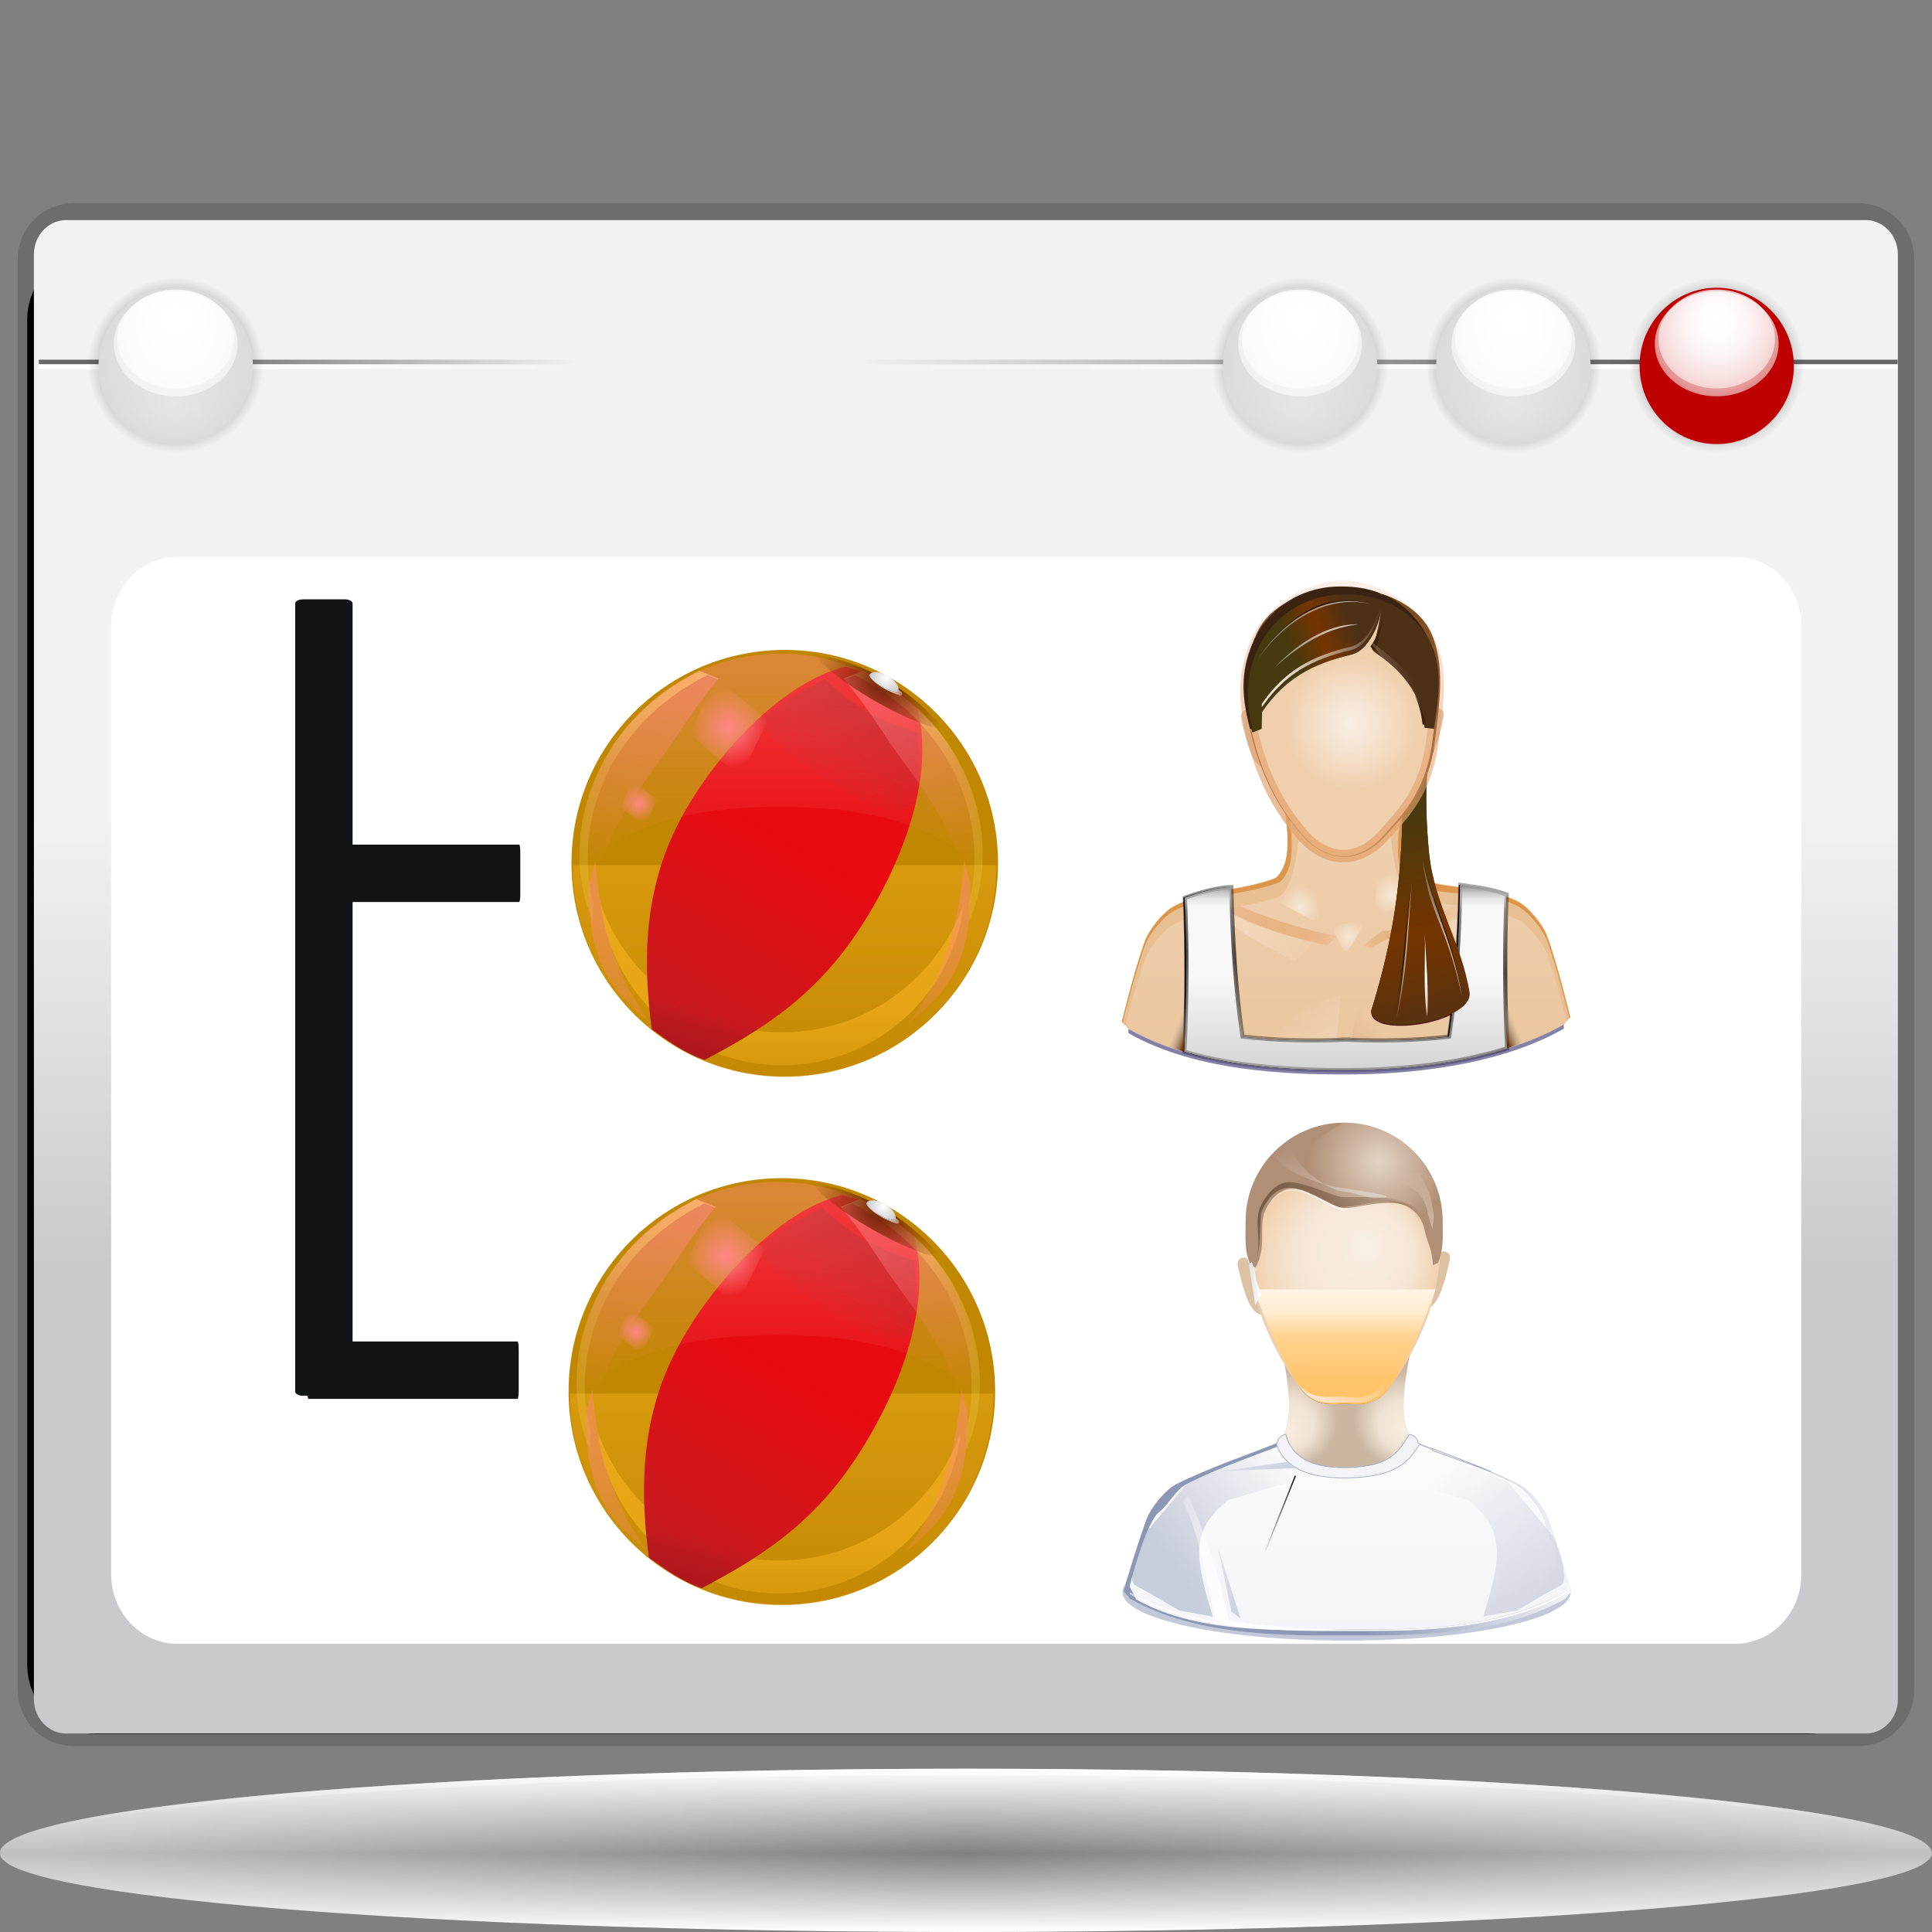 <?xml version="1.0" standalone="no"?>
<!DOCTYPE svg PUBLIC "-//W3C//DTD SVG 20010904//EN" "http://www.w3.org/TR/2001/REC-SVG-20010904/DTD/svg10.dtd">
<!-- Created using Karbon14, part of koffice: http://www.koffice.org/karbon -->
<svg xmlns="http://www.w3.org/2000/svg" xmlns:xlink="http://www.w3.org/1999/xlink" width="128px" height="128px">
  <rect width="100%" height="100%" fill="#808080" stroke="none"/>
  <defs>
    <radialGradient id="defitem0" gradientUnits="userSpaceOnUse" cx="64" cy="122.802" fx="64" fy="122.802" r="61.537" >
      <stop stop-color="#000000" offset="0" stop-opacity="1" />
      <stop stop-color="#000000" offset="1" stop-opacity="0" />
    </radialGradient>
    <linearGradient id="defitem1" gradientUnits="userSpaceOnUse" x1="64" y1="128" x2="64" y2="122.802" >
      <stop stop-color="#ffffff" offset="0" stop-opacity="1" />
      <stop stop-color="#ffffff" offset="1" stop-opacity="0" />
    </linearGradient>
    <linearGradient id="defitem2" gradientUnits="userSpaceOnUse" x1="64" y1="117.18" x2="64" y2="122.802" >
      <stop stop-color="#ffffff" offset="0" stop-opacity="1" />
      <stop stop-color="#ffffff" offset="1" stop-opacity="0" />
    </linearGradient>
    <linearGradient id="defitem3" gradientUnits="userSpaceOnUse" x1="113.047" y1="83.746" x2="113.047" y2="54.059" >
      <stop stop-color="#cacacd" offset="0" stop-opacity="1" />
      <stop stop-color="#dfdfe2" offset="0.5" stop-opacity="1" />
      <stop stop-color="#f2f2f2" offset="1" stop-opacity="1" />
    </linearGradient>
    <linearGradient id="defitem4" gradientUnits="userSpaceOnUse" x1="186.803" y1="157.762" x2="170.601" y2="110.87" >
      <stop stop-color="#dddddf" offset="0" stop-opacity="1" />
      <stop stop-color="#babcbc" offset="1" stop-opacity="0" />
    </linearGradient>
    <linearGradient id="defitem5" gradientUnits="userSpaceOnUse" x1="108.228" y1="23.984" x2="56.448" y2="23.984" >
      <stop stop-color="#666666" offset="0" stop-opacity="1" />
      <stop stop-color="#666666" offset="1" stop-opacity="0" />
    </linearGradient>
    <linearGradient id="defitem6" gradientUnits="userSpaceOnUse" x1="101.923" y1="24.294" x2="56.436" y2="24.294" >
      <stop stop-color="#ffffff" offset="0" stop-opacity="1" />
      <stop stop-color="#ffffff" offset="1" stop-opacity="0" />
    </linearGradient>
    <radialGradient id="defitem7" gradientUnits="userSpaceOnUse" cx="113.736" cy="24.203" fx="113.736" fy="24.203" r="5.81" >
      <stop stop-color="#000000" offset="0" stop-opacity="1" />
      <stop stop-color="#000000" offset="1" stop-opacity="0" />
    </radialGradient>
    <radialGradient id="defitem8" gradientUnits="userSpaceOnUse" cx="113.736" cy="22.778" fx="113.811" fy="21.099" r="7.82" >
      <stop stop-color="#ffffff" offset="0" stop-opacity="1" />
      <stop stop-color="#ffffff" offset="0.5" stop-opacity="0.609" />
      <stop stop-color="#ffffff" offset="1" stop-opacity="0" />
    </radialGradient>
    <radialGradient id="defitem9" gradientUnits="userSpaceOnUse" cx="113.736" cy="22.457" fx="113.806" fy="20.876" r="7.362" >
      <stop stop-color="#ffffff" offset="0" stop-opacity="1" />
      <stop stop-color="#ffffff" offset="0.5" stop-opacity="0.609" />
      <stop stop-color="#ffffff" offset="1" stop-opacity="0" />
    </radialGradient>
    <radialGradient id="defitem10" gradientUnits="userSpaceOnUse" cx="100.263" cy="24.203" fx="100.263" fy="24.203" r="5.81" >
      <stop stop-color="#000000" offset="0" stop-opacity="1" />
      <stop stop-color="#000000" offset="1" stop-opacity="0" />
    </radialGradient>
    <radialGradient id="defitem11" gradientUnits="userSpaceOnUse" cx="100.265" cy="24.243" fx="100.149" fy="26.833" r="5.111" >
      <stop stop-color="#e6e6e6" offset="0" stop-opacity="1" />
      <stop stop-color="#dbdbdb" offset="1" stop-opacity="1" />
    </radialGradient>
    <radialGradient id="defitem12" gradientUnits="userSpaceOnUse" cx="100.264" cy="22.778" fx="100.339" fy="21.099" r="7.82" >
      <stop stop-color="#ffffff" offset="0" stop-opacity="1" />
      <stop stop-color="#ffffff" offset="0.5" stop-opacity="0.609" />
      <stop stop-color="#ffffff" offset="1" stop-opacity="0" />
    </radialGradient>
    <radialGradient id="defitem13" gradientUnits="userSpaceOnUse" cx="100.264" cy="22.457" fx="100.334" fy="20.876" r="7.362" >
      <stop stop-color="#ffffff" offset="0" stop-opacity="1" />
      <stop stop-color="#ffffff" offset="0.5" stop-opacity="0.609" />
      <stop stop-color="#ffffff" offset="1" stop-opacity="0" />
    </radialGradient>
    <radialGradient id="defitem14" gradientUnits="userSpaceOnUse" cx="86.135" cy="24.203" fx="86.135" fy="24.203" r="5.81" >
      <stop stop-color="#000000" offset="0" stop-opacity="1" />
      <stop stop-color="#000000" offset="1" stop-opacity="0" />
    </radialGradient>
    <radialGradient id="defitem15" gradientUnits="userSpaceOnUse" cx="86.135" cy="24.243" fx="86.019" fy="26.833" r="5.112" >
      <stop stop-color="#e6e6e6" offset="0" stop-opacity="1" />
      <stop stop-color="#dbdbdb" offset="1" stop-opacity="1" />
    </radialGradient>
    <radialGradient id="defitem16" gradientUnits="userSpaceOnUse" cx="86.135" cy="22.778" fx="86.209" fy="21.099" r="7.819" >
      <stop stop-color="#ffffff" offset="0" stop-opacity="1" />
      <stop stop-color="#ffffff" offset="0.5" stop-opacity="0.609" />
      <stop stop-color="#ffffff" offset="1" stop-opacity="0" />
    </radialGradient>
    <radialGradient id="defitem17" gradientUnits="userSpaceOnUse" cx="86.134" cy="22.457" fx="86.204" fy="20.876" r="7.362" >
      <stop stop-color="#ffffff" offset="0" stop-opacity="1" />
      <stop stop-color="#ffffff" offset="0.5" stop-opacity="0.609" />
      <stop stop-color="#ffffff" offset="1" stop-opacity="0" />
    </radialGradient>
    <linearGradient id="defitem18" gradientUnits="userSpaceOnUse" x1="11.547" y1="23.984" x2="38.1" y2="23.984" >
      <stop stop-color="#666666" offset="0" stop-opacity="1" />
      <stop stop-color="#666666" offset="1" stop-opacity="0" />
    </linearGradient>
    <linearGradient id="defitem19" gradientUnits="userSpaceOnUse" x1="14.78" y1="24.294" x2="38.106" y2="24.294" >
      <stop stop-color="#ffffff" offset="0" stop-opacity="1" />
      <stop stop-color="#ffffff" offset="1" stop-opacity="0" />
    </linearGradient>
    <radialGradient id="defitem20" gradientUnits="userSpaceOnUse" cx="11.64" cy="24.203" fx="11.64" fy="24.203" r="5.81" >
      <stop stop-color="#000000" offset="0" stop-opacity="1" />
      <stop stop-color="#000000" offset="1" stop-opacity="0" />
    </radialGradient>
    <radialGradient id="defitem21" gradientUnits="userSpaceOnUse" cx="11.642" cy="24.243" fx="11.526" fy="26.833" r="5.112" >
      <stop stop-color="#e6e6e6" offset="0" stop-opacity="1" />
      <stop stop-color="#dbdbdb" offset="1" stop-opacity="1" />
    </radialGradient>
    <radialGradient id="defitem22" gradientUnits="userSpaceOnUse" cx="11.642" cy="22.778" fx="11.716" fy="21.099" r="7.819" >
      <stop stop-color="#ffffff" offset="0" stop-opacity="1" />
      <stop stop-color="#ffffff" offset="0.5" stop-opacity="0.609" />
      <stop stop-color="#ffffff" offset="1" stop-opacity="0" />
    </radialGradient>
    <radialGradient id="defitem23" gradientUnits="userSpaceOnUse" cx="11.641" cy="22.457" fx="11.711" fy="20.876" r="7.362" >
      <stop stop-color="#ffffff" offset="0" stop-opacity="1" />
      <stop stop-color="#ffffff" offset="0.5" stop-opacity="0.609" />
      <stop stop-color="#ffffff" offset="1" stop-opacity="0" />
    </radialGradient>
    <linearGradient id="defitem24" gradientUnits="userSpaceOnUse" x1="90.762" y1="69.875" x2="90.706" y2="53.225" >
      <stop stop-color="#ebc69e" offset="0" stop-opacity="1" />
      <stop stop-color="#efd1b1" offset="1" stop-opacity="1" />
    </linearGradient>
    <radialGradient id="defitem25" gradientUnits="userSpaceOnUse" cx="84.217" cy="61.197" fx="85.492" fy="61.506" r="5.04" >
      <stop stop-color="#e6b683" offset="0" stop-opacity="1" />
      <stop stop-color="#e68e60" offset="1" stop-opacity="0" />
    </radialGradient>
    <radialGradient id="defitem26" gradientUnits="userSpaceOnUse" cx="83.992" cy="62.04" fx="82.248" fy="60.971" r="4.507" >
      <stop stop-color="#f2d8ba" offset="0" stop-opacity="1" />
      <stop stop-color="#f2d8ba" offset="1" stop-opacity="0" />
    </radialGradient>
    <radialGradient id="defitem27" gradientUnits="userSpaceOnUse" cx="92.711" cy="61.876" fx="92.711" fy="61.876" r="5.222" >
      <stop stop-color="#e4ae77" offset="0" stop-opacity="1" />
      <stop stop-color="#e6b683" offset="1" stop-opacity="0" />
    </radialGradient>
    <radialGradient id="defitem28" gradientUnits="userSpaceOnUse" cx="96.459" cy="61.594" fx="96.459" fy="61.594" r="2.736" >
      <stop stop-color="#f2d8ba" offset="0" stop-opacity="1" />
      <stop stop-color="#f2d8ba" offset="1" stop-opacity="0" />
    </radialGradient>
    <radialGradient id="defitem29" gradientUnits="userSpaceOnUse" cx="92.238" cy="59.3" fx="92.238" fy="59.3" r="1.421" >
      <stop stop-color="#f6e8d6" offset="0" stop-opacity="1" />
      <stop stop-color="#f6e8d6" offset="1" stop-opacity="0" />
    </radialGradient>
    <radialGradient id="defitem30" gradientUnits="userSpaceOnUse" cx="89.377" cy="62.074" fx="89.377" fy="62.074" r="1.217" >
      <stop stop-color="#f6e8d6" offset="0" stop-opacity="1" />
      <stop stop-color="#f6e8d6" offset="1" stop-opacity="0" />
    </radialGradient>
    <linearGradient id="defitem31" gradientUnits="userSpaceOnUse" x1="90.627" y1="74.401" x2="85.517" y2="67.189" >
      <stop stop-color="#f6e8d6" offset="0" stop-opacity="1" />
      <stop stop-color="#f6e8d6" offset="1" stop-opacity="0" />
    </linearGradient>
    <radialGradient id="defitem32" gradientUnits="userSpaceOnUse" cx="86.14" cy="60.103" fx="86.14" fy="60.103" r="1.421" >
      <stop stop-color="#f6e8d6" offset="0" stop-opacity="1" />
      <stop stop-color="#f6e8d6" offset="1" stop-opacity="0" />
    </radialGradient>
    <linearGradient id="defitem33" gradientUnits="userSpaceOnUse" x1="85.136" y1="73.426" x2="91.338" y2="68.174" >
      <stop stop-color="#c39a7c" offset="0" stop-opacity="1" />
      <stop stop-color="#c39a7c" offset="1" stop-opacity="0" />
    </linearGradient>
    <linearGradient id="defitem34" gradientUnits="userSpaceOnUse" x1="89.148" y1="82.611" x2="89.148" y2="64.76" >
      <stop stop-color="#8e8e8e" offset="0" stop-opacity="1" />
      <stop stop-color="#f8f8f8" offset="1" stop-opacity="1" />
    </linearGradient>
    <linearGradient id="defitem35" gradientUnits="userSpaceOnUse" x1="93.371" y1="75.594" x2="94.838" y2="52.663" >
      <stop stop-color="#000000" offset="0" stop-opacity="0" />
      <stop stop-color="#000000" offset="0.5" stop-opacity="0.676" />
      <stop stop-color="#000000" offset="1" stop-opacity="0" />
    </linearGradient>
    <linearGradient id="defitem36" gradientUnits="userSpaceOnUse" x1="94.319" y1="53.311" x2="97.995" y2="69.377" >
      <stop stop-color="#463a0e" offset="0" stop-opacity="1" />
      <stop stop-color="#743400" offset="0.5" stop-opacity="1" />
      <stop stop-color="#4d3117" offset="1" stop-opacity="1" />
    </linearGradient>
    <radialGradient id="defitem37" gradientUnits="userSpaceOnUse" cx="89.554" cy="47.928" fx="89.554" fy="47.928" r="4.498" >
      <stop stop-color="#f9efe4" offset="0" stop-opacity="1" />
      <stop stop-color="#f6e6d6" offset="0.291" stop-opacity="1" />
      <stop stop-color="#efcfac" offset="1" stop-opacity="1" />
    </radialGradient>
    <linearGradient id="defitem38" gradientUnits="userSpaceOnUse" x1="92.601" y1="62.2" x2="96.184" y2="35.588" >
      <stop stop-color="#e4aa72" offset="0" stop-opacity="1" />
      <stop stop-color="#e68e60" offset="1" stop-opacity="0" />
    </linearGradient>
    <radialGradient id="defitem39" gradientUnits="userSpaceOnUse" cx="94.647" cy="47.489" fx="94.647" fy="47.489" r="0.219" >
      <stop stop-color="#efe4d4" offset="0" stop-opacity="1" />
      <stop stop-color="#efe4d4" offset="1" stop-opacity="0" />
    </radialGradient>
    <radialGradient id="defitem40" gradientUnits="userSpaceOnUse" cx="83.238" cy="47.593" fx="83.238" fy="47.593" r="0.219" >
      <stop stop-color="#efe4d4" offset="0" stop-opacity="1" />
      <stop stop-color="#efe4d4" offset="1" stop-opacity="0" />
    </radialGradient>
    <linearGradient id="defitem41" gradientUnits="userSpaceOnUse" x1="85.354" y1="42.687" x2="89.496" y2="40.934" >
      <stop stop-color="#463a0e" offset="0" stop-opacity="1" />
      <stop stop-color="#743400" offset="0.5" stop-opacity="1" />
      <stop stop-color="#4d3117" offset="1" stop-opacity="1" />
    </linearGradient>
    <linearGradient id="defitem42" gradientUnits="userSpaceOnUse" x1="83.206" y1="42.014" x2="90.583" y2="42.014" >
      <stop stop-color="#000000" offset="0" stop-opacity="0" />
      <stop stop-color="#000000" offset="0.5" stop-opacity="0.676" />
      <stop stop-color="#000000" offset="1" stop-opacity="0" />
    </linearGradient>
    <linearGradient id="defitem43" gradientUnits="userSpaceOnUse" x1="84.093" y1="39.06" x2="90.694" y2="42.097" >
      <stop stop-color="#ffffff" offset="0" stop-opacity="0.153" />
      <stop stop-color="#ffffff" offset="1" stop-opacity="1" />
    </linearGradient>
    <linearGradient id="defitem44" gradientUnits="userSpaceOnUse" x1="92.391" y1="67.323" x2="93.337" y2="57.962" >
      <stop stop-color="#000000" offset="0" stop-opacity="0" />
      <stop stop-color="#000000" offset="0.5" stop-opacity="0.676" />
      <stop stop-color="#000000" offset="1" stop-opacity="0" />
    </linearGradient>
    <linearGradient id="defitem45" gradientUnits="userSpaceOnUse" x1="92.501" y1="67.323" x2="93.448" y2="57.962" >
      <stop stop-color="#ffffff" offset="0" stop-opacity="0.153" />
      <stop stop-color="#ffffff" offset="1" stop-opacity="1" />
    </linearGradient>
    <linearGradient id="defitem46" gradientUnits="userSpaceOnUse" x1="94.145" y1="56.91" x2="96.816" y2="65.824" >
      <stop stop-color="#000000" offset="0" stop-opacity="0" />
      <stop stop-color="#000000" offset="0.5" stop-opacity="0.676" />
      <stop stop-color="#000000" offset="1" stop-opacity="0" />
    </linearGradient>
    <linearGradient id="defitem47" gradientUnits="userSpaceOnUse" x1="93.979" y1="56.91" x2="96.65" y2="65.824" >
      <stop stop-color="#ffffff" offset="0" stop-opacity="0.153" />
      <stop stop-color="#ffffff" offset="1" stop-opacity="1" />
    </linearGradient>
    <linearGradient id="defitem48" gradientUnits="userSpaceOnUse" x1="89.148" y1="58.625" x2="89.148" y2="60.297" >
      <stop stop-color="#8e8e8e" offset="0" stop-opacity="1" />
      <stop stop-color="#f8f8f8" offset="1" stop-opacity="0" />
    </linearGradient>
    <linearGradient id="defitem49" gradientUnits="userSpaceOnUse" x1="84.234" y1="43.485" x2="91.796" y2="40.52" >
      <stop stop-color="#f6e8d6" offset="0" stop-opacity="1" />
      <stop stop-color="#f6e8d6" offset="1" stop-opacity="0" />
    </linearGradient>
    <linearGradient id="defitem50" gradientUnits="userSpaceOnUse" x1="92.248" y1="38.63" x2="78.468" y2="45.993" >
      <stop stop-color="#ffffff" offset="0" stop-opacity="1" />
      <stop stop-color="#ffffff" offset="1" stop-opacity="0" />
    </linearGradient>
    <linearGradient id="defitem51" gradientUnits="userSpaceOnUse" x1="78.723" y1="68.611" x2="77.82" y2="68.246" >
      <stop stop-color="#643308" offset="0" stop-opacity="1" />
      <stop stop-color="#aaaaaa" offset="1" stop-opacity="0" />
    </linearGradient>
    <linearGradient id="defitem52" gradientUnits="userSpaceOnUse" x1="99.581" y1="68.378" x2="100.485" y2="68.013" >
      <stop stop-color="#643308" offset="0" stop-opacity="1" />
      <stop stop-color="#aaaaaa" offset="1" stop-opacity="0" />
    </linearGradient>
    <linearGradient id="defitem53" gradientUnits="userSpaceOnUse" x1="94.246" y1="64.612" x2="95.888" y2="73.549" >
      <stop stop-color="#ffffff" offset="0" stop-opacity="1" />
      <stop stop-color="#ffffff" offset="1" stop-opacity="0" />
    </linearGradient>
    <radialGradient id="defitem54" gradientUnits="userSpaceOnUse" cx="85.467" cy="94.013" fx="85.324" fy="94.802" r="3.228" >
      <stop stop-color="#f9eddf" offset="0" stop-opacity="1" />
      <stop stop-color="#f9eddf" offset="0.5" stop-opacity="0.806" />
      <stop stop-color="#f9eddf" offset="1" stop-opacity="0" />
    </radialGradient>
    <radialGradient id="defitem55" gradientUnits="userSpaceOnUse" cx="92.928" cy="94.013" fx="93.072" fy="94.802" r="3.228" >
      <stop stop-color="#f9eddf" offset="0" stop-opacity="1" />
      <stop stop-color="#f9eddf" offset="0.5" stop-opacity="0.806" />
      <stop stop-color="#f9eddf" offset="1" stop-opacity="0" />
    </radialGradient>
    <radialGradient id="defitem56" gradientUnits="userSpaceOnUse" cx="89.088" cy="83.752" fx="90.708" fy="82.374" r="6.441" >
      <stop stop-color="#f9efe4" offset="0" stop-opacity="1" />
      <stop stop-color="#f6e6d6" offset="0.591" stop-opacity="1" />
      <stop stop-color="#efcfac" offset="1" stop-opacity="1" />
    </radialGradient>
    <linearGradient id="defitem57" gradientUnits="userSpaceOnUse" x1="89.096" y1="85.425" x2="89.096" y2="91.674" >
      <stop stop-color="#fff4e4" offset="0" stop-opacity="1" />
      <stop stop-color="#ffebcf" offset="0.25" stop-opacity="1" />
      <stop stop-color="#ffd390" offset="0.5" stop-opacity="1" />
      <stop stop-color="#ffc369" offset="1" stop-opacity="1" />
    </linearGradient>
    <linearGradient id="defitem58" gradientUnits="userSpaceOnUse" x1="86.906" y1="93.807" x2="91.04" y2="90.233" >
      <stop stop-color="#f9ede2" offset="0" stop-opacity="1" />
      <stop stop-color="#f9ede2" offset="1" stop-opacity="0" />
    </linearGradient>
    <radialGradient id="defitem59" gradientUnits="userSpaceOnUse" cx="94.974" cy="83.666" fx="94.974" fy="83.666" r="0.229" >
      <stop stop-color="#efe4d4" offset="0" stop-opacity="1" />
      <stop stop-color="#efe4d4" offset="1" stop-opacity="0" />
    </radialGradient>
    <radialGradient id="defitem60" gradientUnits="userSpaceOnUse" cx="83.091" cy="84.072" fx="83.091" fy="84.072" r="0.228" >
      <stop stop-color="#efe4d4" offset="0" stop-opacity="1" />
      <stop stop-color="#efe4d4" offset="1" stop-opacity="0" />
    </radialGradient>
    <linearGradient id="defitem61" gradientUnits="userSpaceOnUse" x1="89.047" y1="84.553" x2="89.368" y2="76.442" >
      <stop stop-color="#ffffff" offset="0" stop-opacity="1" />
      <stop stop-color="#ffffff" offset="1" stop-opacity="0" />
    </linearGradient>
    <radialGradient id="defitem62" gradientUnits="userSpaceOnUse" cx="91.348" cy="76.965" fx="91.348" fy="76.965" r="4.618" >
      <stop stop-color="#e4d3c3" offset="0" stop-opacity="1" />
      <stop stop-color="#e4d3c3" offset="1" stop-opacity="0" />
    </radialGradient>
    <linearGradient id="defitem63" gradientUnits="userSpaceOnUse" x1="83.28" y1="80.827" x2="94.969" y2="80.472" >
      <stop stop-color="#755b44" offset="0" stop-opacity="1" />
      <stop stop-color="#755b44" offset="1" stop-opacity="0" />
    </linearGradient>
    <linearGradient id="defitem64" gradientUnits="userSpaceOnUse" x1="90.659" y1="87.001" x2="87.867" y2="75.531" >
      <stop stop-color="#ffffff" offset="0" stop-opacity="1" />
      <stop stop-color="#ffffff" offset="1" stop-opacity="0" />
    </linearGradient>
    <linearGradient id="defitem65" gradientUnits="userSpaceOnUse" x1="97.119" y1="82.261" x2="93.194" y2="77.314" >
      <stop stop-color="#dfcaba" offset="0" stop-opacity="1" />
      <stop stop-color="#dfcaba" offset="1" stop-opacity="0" />
    </linearGradient>
    <linearGradient id="defitem66" gradientUnits="userSpaceOnUse" x1="82.735" y1="85.046" x2="83.557" y2="85.046" >
      <stop stop-color="#e2e2e2" offset="0" stop-opacity="1" />
      <stop stop-color="#ffffff" offset="1" stop-opacity="1" />
    </linearGradient>
    <linearGradient id="defitem67" gradientUnits="userSpaceOnUse" x1="89.283" y1="108.361" x2="89.283" y2="92.568" >
      <stop stop-color="#f4f4f8" offset="0" stop-opacity="1" />
      <stop stop-color="#fdfdfd" offset="1" stop-opacity="1" />
    </linearGradient>
    <linearGradient id="defitem68" gradientUnits="userSpaceOnUse" x1="77.29" y1="102.959" x2="85.692" y2="97.224" >
      <stop stop-color="#c8cddb" offset="0" stop-opacity="1" />
      <stop stop-color="#c8cddb" offset="1" stop-opacity="0" />
    </linearGradient>
    <linearGradient id="defitem69" gradientUnits="userSpaceOnUse" x1="90.505" y1="101.694" x2="104.133" y2="101.694" >
      <stop stop-color="#8c97b6" offset="0" stop-opacity="1" />
      <stop stop-color="#8c97b6" offset="1" stop-opacity="0" />
    </linearGradient>
    <linearGradient id="defitem70" gradientUnits="userSpaceOnUse" x1="89.484" y1="106.794" x2="85.046" y2="93.41" >
      <stop stop-color="#ffffff" offset="0" stop-opacity="1" />
      <stop stop-color="#ffffff" offset="1" stop-opacity="0" />
    </linearGradient>
    <linearGradient id="defitem71" gradientUnits="userSpaceOnUse" x1="86.535" y1="100.106" x2="79.332" y2="94.733" >
      <stop stop-color="#bac1d4" offset="0" stop-opacity="1" />
      <stop stop-color="#bac1d4" offset="1" stop-opacity="0" />
    </linearGradient>
    <linearGradient id="defitem72" gradientUnits="userSpaceOnUse" x1="85.089" y1="106.914" x2="77.585" y2="101.969" >
      <stop stop-color="#bac1d4" offset="0" stop-opacity="1" />
      <stop stop-color="#bac1d4" offset="1" stop-opacity="0" />
    </linearGradient>
    <linearGradient id="defitem73" gradientUnits="userSpaceOnUse" x1="105.062" y1="108.552" x2="96.804" y2="96.794" >
      <stop stop-color="#c8cddb" offset="0" stop-opacity="1" />
      <stop stop-color="#c8cddb" offset="1" stop-opacity="0" />
    </linearGradient>
    <linearGradient id="defitem74" gradientUnits="userSpaceOnUse" x1="85.969" y1="97.631" x2="83.653" y2="102.987" >
      <stop stop-color="#c8cddb" offset="0" stop-opacity="1" />
      <stop stop-color="#c8cddb" offset="1" stop-opacity="0" />
    </linearGradient>
    <linearGradient id="defitem75" gradientUnits="userSpaceOnUse" x1="85.969" y1="97.631" x2="83.653" y2="102.987" >
      <stop stop-color="#000000" offset="0" stop-opacity="1" />
      <stop stop-color="#000000" offset="1" stop-opacity="0" />
    </linearGradient>
    <radialGradient id="defitem76" gradientUnits="userSpaceOnUse" cx="139.345" cy="72.88" fx="139.098" fy="56.589" r="23.238" >
      <stop stop-color="#aa7700" offset="0" stop-opacity="0" />
      <stop stop-color="#c38700" offset="0.87" stop-opacity="0" />
      <stop stop-color="#c18700" offset="1" stop-opacity="1" />
    </radialGradient>
    <linearGradient id="defitem77" gradientUnits="userSpaceOnUse" x1="54.684" y1="72.3" x2="54.684" y2="51.27" >
      <stop stop-color="#c68900" offset="0" stop-opacity="1" />
      <stop stop-color="#ffbc26" offset="1" stop-opacity="1" />
    </linearGradient>
    <linearGradient id="defitem78" gradientUnits="userSpaceOnUse" x1="54.16" y1="76.032" x2="54.16" y2="67.089" >
      <stop stop-color="#c68900" offset="0" stop-opacity="1" />
      <stop stop-color="#ffbc26" offset="1" stop-opacity="1" />
    </linearGradient>
    <linearGradient id="defitem79" gradientUnits="userSpaceOnUse" x1="44.486" y1="74.92" x2="54.834" y2="56.996" >
      <stop stop-color="#b82326" offset="0" stop-opacity="1" />
      <stop stop-color="#e80b11" offset="1" stop-opacity="1" />
    </linearGradient>
    <linearGradient id="defitem80" gradientUnits="userSpaceOnUse" x1="57.605" y1="46.7" x2="54.243" y2="52.522" >
      <stop stop-color="#bf1114" offset="0" stop-opacity="1" />
      <stop stop-color="#c12328" offset="1" stop-opacity="0" />
    </linearGradient>
    <linearGradient id="defitem81" gradientUnits="userSpaceOnUse" x1="46.58" y1="31.401" x2="39.567" y2="57.573" >
      <stop stop-color="#ff8787" offset="0" stop-opacity="1" />
      <stop stop-color="#ff8787" offset="1" stop-opacity="0" />
    </linearGradient>
    <linearGradient id="defitem82" gradientUnits="userSpaceOnUse" x1="43.959" y1="38.333" x2="41.009" y2="51.046" >
      <stop stop-color="#ffd856" offset="0" stop-opacity="1" />
      <stop stop-color="#fffd77" offset="1" stop-opacity="0.156" />
    </linearGradient>
    <linearGradient id="defitem83" gradientUnits="userSpaceOnUse" x1="56.917" y1="31.401" x2="63.93" y2="57.573" >
      <stop stop-color="#ff8787" offset="0" stop-opacity="1" />
      <stop stop-color="#ff8787" offset="1" stop-opacity="0" />
    </linearGradient>
    <linearGradient id="defitem84" gradientUnits="userSpaceOnUse" x1="59.538" y1="38.333" x2="62.488" y2="51.046" >
      <stop stop-color="#ffd856" offset="0" stop-opacity="1" />
      <stop stop-color="#fffd77" offset="1" stop-opacity="0.156" />
    </linearGradient>
    <linearGradient id="defitem85" gradientUnits="userSpaceOnUse" x1="46.097" y1="40.204" x2="46.097" y2="57.289" >
      <stop stop-color="#ff8787" offset="0" stop-opacity="1" />
      <stop stop-color="#ff8787" offset="1" stop-opacity="0" />
    </linearGradient>
    <radialGradient id="defitem86" gradientUnits="userSpaceOnUse" cx="48.268" cy="48.212" fx="48.268" fy="48.212" r="2.672" >
      <stop stop-color="#ff8787" offset="0" stop-opacity="1" />
      <stop stop-color="#ff8787" offset="1" stop-opacity="0" />
    </radialGradient>
    <radialGradient id="defitem87" gradientUnits="userSpaceOnUse" cx="62.913" cy="59.345" fx="62.913" fy="59.345" r="14.283" >
      <stop stop-color="#ff8787" offset="0" stop-opacity="1" />
      <stop stop-color="#ff8787" offset="1" stop-opacity="0" />
    </radialGradient>
    <radialGradient id="defitem88" gradientUnits="userSpaceOnUse" cx="40.402" cy="59.345" fx="40.402" fy="59.345" r="14.283" >
      <stop stop-color="#ff8787" offset="0" stop-opacity="1" />
      <stop stop-color="#ff8787" offset="1" stop-opacity="0" />
    </radialGradient>
    <radialGradient id="defitem89" gradientUnits="userSpaceOnUse" cx="58.698" cy="45.043" fx="58.698" fy="45.043" r="4.965" >
      <stop stop-color="#671700" offset="0" stop-opacity="1" />
      <stop stop-color="#7b3800" offset="1" stop-opacity="0" />
    </radialGradient>
    <linearGradient id="defitem90" gradientUnits="userSpaceOnUse" x1="54.027" y1="46.071" x2="55.582" y2="47.051" spreadMethod="reflect" >
      <stop stop-color="#ffffff" offset="0" stop-opacity="1" />
      <stop stop-color="#ffffff" offset="1" stop-opacity="0" />
    </linearGradient>
    <linearGradient id="defitem91" gradientUnits="userSpaceOnUse" x1="58.883" y1="45.892" x2="58.883" y2="45.057" >
      <stop stop-color="#000000" offset="0" stop-opacity="1" />
      <stop stop-color="#000000" offset="1" stop-opacity="0" />
    </linearGradient>
    <linearGradient id="defitem92" gradientUnits="userSpaceOnUse" x1="45.394" y1="69.417" x2="46.139" y2="66.638" >
      <stop stop-color="#af171c" offset="0" stop-opacity="1" />
      <stop stop-color="#af171c" offset="1" stop-opacity="0" />
    </linearGradient>
    <radialGradient id="defitem93" gradientUnits="userSpaceOnUse" cx="42.325" cy="53.233" fx="42.325" fy="53.233" r="1.253" >
      <stop stop-color="#ff8787" offset="0" stop-opacity="1" />
      <stop stop-color="#ff8787" offset="1" stop-opacity="0" />
    </radialGradient>
    <radialGradient id="defitem94" gradientUnits="userSpaceOnUse" cx="58.697" cy="44.989" fx="58.726" fy="44.902" r="1.094" >
      <stop stop-color="#ffffff" offset="0" stop-opacity="1" />
      <stop stop-color="#cacaca" offset="1" stop-opacity="1" />
    </radialGradient>
    <radialGradient id="defitem95" gradientUnits="userSpaceOnUse" cx="139.152" cy="107.878" fx="138.905" fy="91.586" r="23.238" >
      <stop stop-color="#aa7700" offset="0" stop-opacity="0" />
      <stop stop-color="#c38700" offset="0.87" stop-opacity="0" />
      <stop stop-color="#c18700" offset="1" stop-opacity="1" />
    </radialGradient>
    <linearGradient id="defitem96" gradientUnits="userSpaceOnUse" x1="54.491" y1="107.297" x2="54.491" y2="86.267" >
      <stop stop-color="#c68900" offset="0" stop-opacity="1" />
      <stop stop-color="#ffbc26" offset="1" stop-opacity="1" />
    </linearGradient>
    <linearGradient id="defitem97" gradientUnits="userSpaceOnUse" x1="53.967" y1="111.029" x2="53.967" y2="102.086" >
      <stop stop-color="#c68900" offset="0" stop-opacity="1" />
      <stop stop-color="#ffbc26" offset="1" stop-opacity="1" />
    </linearGradient>
    <linearGradient id="defitem98" gradientUnits="userSpaceOnUse" x1="44.293" y1="109.917" x2="54.641" y2="91.993" >
      <stop stop-color="#b82326" offset="0" stop-opacity="1" />
      <stop stop-color="#e80b11" offset="1" stop-opacity="1" />
    </linearGradient>
    <linearGradient id="defitem99" gradientUnits="userSpaceOnUse" x1="57.412" y1="81.697" x2="54.051" y2="87.519" >
      <stop stop-color="#bf1114" offset="0" stop-opacity="1" />
      <stop stop-color="#c12328" offset="1" stop-opacity="0" />
    </linearGradient>
    <linearGradient id="defitem100" gradientUnits="userSpaceOnUse" x1="46.387" y1="66.398" x2="39.374" y2="92.57" >
      <stop stop-color="#ff8787" offset="0" stop-opacity="1" />
      <stop stop-color="#ff8787" offset="1" stop-opacity="0" />
    </linearGradient>
    <linearGradient id="defitem101" gradientUnits="userSpaceOnUse" x1="43.766" y1="73.331" x2="40.816" y2="86.044" >
      <stop stop-color="#ffd856" offset="0" stop-opacity="1" />
      <stop stop-color="#fffd77" offset="1" stop-opacity="0.156" />
    </linearGradient>
    <linearGradient id="defitem102" gradientUnits="userSpaceOnUse" x1="56.724" y1="66.398" x2="63.737" y2="92.57" >
      <stop stop-color="#ff8787" offset="0" stop-opacity="1" />
      <stop stop-color="#ff8787" offset="1" stop-opacity="0" />
    </linearGradient>
    <linearGradient id="defitem103" gradientUnits="userSpaceOnUse" x1="59.345" y1="73.331" x2="62.295" y2="86.044" >
      <stop stop-color="#ffd856" offset="0" stop-opacity="1" />
      <stop stop-color="#fffd77" offset="1" stop-opacity="0.156" />
    </linearGradient>
    <linearGradient id="defitem104" gradientUnits="userSpaceOnUse" x1="45.904" y1="75.201" x2="45.904" y2="92.287" >
      <stop stop-color="#ff8787" offset="0" stop-opacity="1" />
      <stop stop-color="#ff8787" offset="1" stop-opacity="0" />
    </linearGradient>
    <radialGradient id="defitem105" gradientUnits="userSpaceOnUse" cx="48.075" cy="83.209" fx="48.075" fy="83.209" r="2.672" >
      <stop stop-color="#ff8787" offset="0" stop-opacity="1" />
      <stop stop-color="#ff8787" offset="1" stop-opacity="0" />
    </radialGradient>
    <radialGradient id="defitem106" gradientUnits="userSpaceOnUse" cx="62.72" cy="94.342" fx="62.72" fy="94.342" r="14.283" >
      <stop stop-color="#ff8787" offset="0" stop-opacity="1" />
      <stop stop-color="#ff8787" offset="1" stop-opacity="0" />
    </radialGradient>
    <radialGradient id="defitem107" gradientUnits="userSpaceOnUse" cx="40.21" cy="94.342" fx="40.21" fy="94.342" r="14.283" >
      <stop stop-color="#ff8787" offset="0" stop-opacity="1" />
      <stop stop-color="#ff8787" offset="1" stop-opacity="0" />
    </radialGradient>
    <radialGradient id="defitem108" gradientUnits="userSpaceOnUse" cx="58.505" cy="80.04" fx="58.505" fy="80.04" r="4.965" >
      <stop stop-color="#671700" offset="0" stop-opacity="1" />
      <stop stop-color="#7b3800" offset="1" stop-opacity="0" />
    </radialGradient>
    <linearGradient id="defitem109" gradientUnits="userSpaceOnUse" x1="53.834" y1="81.068" x2="55.389" y2="82.048" spreadMethod="reflect" >
      <stop stop-color="#ffffff" offset="0" stop-opacity="1" />
      <stop stop-color="#ffffff" offset="1" stop-opacity="0" />
    </linearGradient>
    <linearGradient id="defitem110" gradientUnits="userSpaceOnUse" x1="58.691" y1="80.889" x2="58.691" y2="80.054" >
      <stop stop-color="#000000" offset="0" stop-opacity="1" />
      <stop stop-color="#000000" offset="1" stop-opacity="0" />
    </linearGradient>
    <linearGradient id="defitem111" gradientUnits="userSpaceOnUse" x1="45.201" y1="104.415" x2="45.946" y2="101.635" >
      <stop stop-color="#af171c" offset="0" stop-opacity="1" />
      <stop stop-color="#af171c" offset="1" stop-opacity="0" />
    </linearGradient>
    <radialGradient id="defitem112" gradientUnits="userSpaceOnUse" cx="42.132" cy="88.23" fx="42.132" fy="88.23" r="1.253" >
      <stop stop-color="#ff8787" offset="0" stop-opacity="1" />
      <stop stop-color="#ff8787" offset="1" stop-opacity="0" />
    </radialGradient>
    <radialGradient id="defitem113" gradientUnits="userSpaceOnUse" cx="58.504" cy="79.987" fx="58.533" fy="79.899" r="1.094" >
      <stop stop-color="#ffffff" offset="0" stop-opacity="1" />
      <stop stop-color="#cacaca" offset="1" stop-opacity="1" />
    </radialGradient>
  </defs>
  <g id="Layer">
    <g id="g3658">
      <g id="sombra">
        <path id="path1563" fill="url(#defitem0)" stroke-width="0" stroke-linecap="round" stroke-linejoin="round" d="M128 122.802C128 125.667 99.347 127.99 64 127.99C28.654 127.99 0 125.667 0 122.802C0 119.937 28.654 117.614 64 117.614C99.347 117.614 128 119.937 128 122.802L128 122.802Z"  />
        <path id="path3251" fill="url(#defitem1)" stroke-width="0" stroke-linecap="round" stroke-linejoin="round" d="M128 122.802L0 122.802C0 125.673 28.654 128 64 128C99.347 128 128 125.673 128 122.802L128 122.802Z"  />
        <path id="path2455" fill="url(#defitem2)" stroke-width="0" stroke-linecap="round" stroke-linejoin="round" d="M128 122.802L0 122.802C0 119.697 28.654 117.18 64 117.18C99.347 117.18 128 119.697 128 122.802L128 122.802Z"  />
        <path id="path2440" fill="#ffffff" fill-opacity="0.5" stroke-width="0" stroke-linecap="round" stroke-linejoin="round" d="M64 117.184C29.758 117.184 1.777 119.526 0.062 122.496C0 122.59 0 122.714 0 122.809C0 122.988 0.094 123.134 0.312 123.309C0.425 123.402 0.547 123.499 0.719 123.59C1.852 124.191 4.27 124.763 7.719 125.278C9.689 125.572 11.985 125.833 14.594 126.09C18.507 126.474 23.111 126.81 28.219 127.09C33.326 127.37 38.957 127.594 44.969 127.746C50.981 127.898 57.373 127.996 64 127.996C70.627 127.996 77.019 127.898 83.031 127.746C89.043 127.594 94.674 127.37 99.781 127.09C104.888 126.81 109.462 126.474 113.375 126.09C115.984 125.833 118.311 125.572 120.281 125.278C123.73 124.763 126.117 124.191 127.25 123.59C127.422 123.499 127.544 123.402 127.656 123.309C127.766 123.222 127.851 123.147 127.906 123.059C127.962 122.97 128 122.898 128 122.809C128 122.714 127.969 122.59 127.906 122.496C126.192 119.526 98.242 117.184 64 117.184Z"  />
      </g>
    </g>
    <path id="path160" fill="none" stroke="#000000" stroke-width="4" stroke-linecap="round" stroke-linejoin="round" d="M6.383 112.886C4.959 112.886 3.803 111.73 3.803 110.306L3.803 21.165C3.803 19.741 4.959 18.585 6.383 18.585L119.772 18.585C121.196 18.585 122.351 19.741 122.351 21.165L122.351 110.306C122.351 111.73 121.196 112.886 119.772 112.886L6.383 112.886Z"  />
    <g id="g2492">
      <path id="path163" fill="none" stroke="#000000" stroke-opacity="0.15" stroke-width="2.001" stroke-linecap="round" stroke-linejoin="round" d="M4.861 114.679C3.376 114.679 2.17 113.451 2.17 111.937L2.17 17.203C2.17 15.69 3.376 14.461 4.861 14.461L123.139 14.461C124.624 14.461 125.83 15.69 125.83 17.203L125.83 111.937C125.83 113.451 124.624 114.679 123.139 114.679L4.861 114.679Z"  />
      <path id="path165" fill="url(#defitem3)" stroke-width="2.077" stroke-linecap="round" stroke-linejoin="round" d="M4.38 114.85C3.202 114.85 2.246 113.831 2.246 112.576L2.246 16.854C2.246 15.599 3.202 14.581 4.38 14.581L123.605 14.581C124.784 14.581 125.74 15.599 125.74 16.854L125.74 112.576C125.74 113.831 124.784 114.85 123.605 114.85L4.38 114.85Z"  />
      <path id="path167" fill="url(#defitem4)" stroke-width="0.907" stroke-linecap="round" stroke-linejoin="round" d="M4.861 114.823C3.376 114.823 2.17 113.595 2.17 112.082L2.17 17.347C2.17 15.834 3.376 14.606 4.861 14.606L123.139 14.606C124.624 14.606 125.83 15.834 125.83 17.347L125.83 112.082C125.83 113.595 124.624 114.823 123.139 114.823L4.861 114.823Z"  />
      <path id="path169" fill="#ffffff" stroke-width="0.705" stroke-linecap="round" stroke-linejoin="round" d="M11.76 108.909C9.334 108.909 7.365 106.845 7.365 104.303L7.365 41.492C7.365 38.95 9.334 36.886 11.76 36.886L114.952 36.886C117.377 36.886 119.346 38.95 119.346 41.492L119.346 104.303C119.346 106.845 117.377 108.909 114.952 108.909L11.76 108.909Z"  />
    </g>
    <path id="path192" fill="#111414" stroke-width="3.727" stroke-linecap="round" stroke-linejoin="round" d="M20.365 92.17C20.365 92.45 20.397 92.678 20.438 92.678L34.292 92.678C34.332 92.678 34.365 92.45 34.365 92.17L34.365 89.386C34.365 89.106 34.332 88.878 34.292 88.878L20.438 88.878C20.397 88.878 20.365 89.106 20.365 89.386L20.365 92.17Z"  />
    <path id="path194" fill="#111414" stroke-width="3.086" stroke-linecap="round" stroke-linejoin="round" d="M20.067 92.472C19.786 92.472 19.559 92.352 19.559 92.203L19.559 39.978C19.559 39.829 19.786 39.709 20.067 39.709L22.851 39.709C23.131 39.709 23.359 39.829 23.359 39.978L23.359 92.203C23.359 92.352 23.131 92.472 22.851 92.472L20.067 92.472Z"  />
    <path id="path196" fill="#111414" stroke-width="3.727" stroke-linecap="round" stroke-linejoin="round" d="M20.471 59.25C20.471 59.531 20.503 59.759 20.544 59.759L34.398 59.759C34.438 59.759 34.471 59.531 34.471 59.25L34.471 56.467C34.471 56.186 34.438 55.958 34.398 55.958L20.544 55.958C20.503 55.958 20.471 56.186 20.471 56.467L20.471 59.25Z"  />
    <g id="g160">
      <g id="botons">
        <path id="path2958" fill="url(#defitem5)" d="M56.448 23.829L56.448 24.139L125.722 24.139L125.722 23.829L56.448 23.829Z"  fill-rule="evenodd" />
        <path id="path2960" fill="url(#defitem6)" d="M56.448 24.139L56.448 24.448L125.722 24.448L125.722 24.139L56.448 24.139Z"  fill-rule="evenodd" />
        <path id="path2962" fill="url(#defitem7)" stroke-width="4.427" d="M119.546 24.203C119.546 27.454 116.945 30.09 113.736 30.09C110.528 30.09 107.927 27.454 107.927 24.203C107.927 20.951 110.528 18.316 113.736 18.316C116.945 18.316 119.546 20.951 119.546 24.203Z"  />
        <path id="path2964" fill="#bf0000" stroke-width="3.895" d="M118.849 24.243C118.849 27.104 116.56 29.423 113.737 29.423C110.914 29.423 108.625 27.104 108.625 24.243C108.625 21.383 110.914 19.064 113.737 19.064C116.56 19.064 118.849 21.383 118.849 24.243Z"  />
        <path id="path2966" fill="url(#defitem8)" stroke-width="2.92" d="M117.838 22.778C117.838 24.699 116.001 26.257 113.736 26.257C111.471 26.257 109.635 24.699 109.635 22.778C109.635 20.857 111.471 19.299 113.736 19.299C116.001 19.299 117.838 20.857 117.838 22.778Z"  />
        <path id="path2968" fill="url(#defitem9)" stroke-width="2.749" d="M117.598 22.458C117.598 24.267 115.869 25.733 113.736 25.733C111.603 25.733 109.874 24.267 109.874 22.458C109.874 20.648 111.603 19.182 113.736 19.182C115.869 19.182 117.598 20.648 117.598 22.458Z"  />
        <path id="path2972" fill="url(#defitem10)" stroke-width="4.427" d="M106.073 24.203C106.073 27.454 103.472 30.09 100.263 30.09C97.055 30.09 94.454 27.454 94.454 24.203C94.454 20.951 97.055 18.316 100.263 18.316C103.472 18.316 106.073 20.951 106.073 24.203Z"  />
        <path id="path2974" fill="url(#defitem11)" stroke-width="3.895" d="M105.376 24.243C105.376 27.104 103.088 29.423 100.265 29.423C97.442 29.423 95.153 27.104 95.153 24.243C95.153 21.383 97.442 19.064 100.265 19.064C103.088 19.064 105.376 21.383 105.376 24.243Z"  />
        <path id="path2976" fill="url(#defitem12)" stroke-width="2.92" d="M104.366 22.778C104.366 24.699 102.529 26.257 100.264 26.257C97.999 26.257 96.163 24.699 96.163 22.778C96.163 20.857 97.999 19.299 100.264 19.299C102.529 19.299 104.366 20.857 104.366 22.778Z"  />
        <path id="path2978" fill="url(#defitem13)" stroke-width="2.749" d="M104.126 22.458C104.126 24.267 102.396 25.733 100.264 25.733C98.131 25.733 96.402 24.267 96.402 22.458C96.402 20.648 98.131 19.182 100.264 19.182C102.396 19.182 104.126 20.648 104.126 22.458Z"  />
        <path id="path2980" fill="url(#defitem14)" stroke-width="4.427" d="M91.944 24.203C91.944 27.454 89.343 30.09 86.135 30.09C82.926 30.09 80.325 27.454 80.325 24.203C80.325 20.951 82.926 18.316 86.135 18.316C89.343 18.316 91.944 20.951 91.944 24.203Z"  />
        <path id="path2982" fill="url(#defitem15)" stroke-width="3.895" d="M91.247 24.243C91.247 27.104 88.959 29.423 86.135 29.423C83.312 29.423 81.024 27.104 81.024 24.243C81.024 21.383 83.312 19.064 86.135 19.064C88.959 19.064 91.247 21.383 91.247 24.243Z"  />
        <path id="path2984" fill="url(#defitem16)" stroke-width="2.92" d="M90.236 22.778C90.236 24.699 88.4 26.257 86.135 26.257C83.87 26.257 82.033 24.699 82.033 22.778C82.033 20.857 83.87 19.299 86.135 19.299C88.4 19.299 90.236 20.857 90.236 22.778Z"  />
        <path id="path2986" fill="url(#defitem17)" stroke-width="2.749" d="M89.996 22.458C89.996 24.267 88.267 25.733 86.134 25.733C84.001 25.733 82.272 24.267 82.272 22.458C82.272 20.648 84.001 19.182 86.134 19.182C88.267 19.182 89.996 20.648 89.996 22.458Z"  />
        <path id="path2397" fill="url(#defitem18)" d="M38.1 23.829L38.1 24.139L2.575 24.139L2.575 23.829L38.1 23.829Z"  fill-rule="evenodd" />
        <path id="path2399" fill="url(#defitem19)" d="M38.1 24.139L38.1 24.448L2.575 24.448L2.575 24.139L38.1 24.139Z"  fill-rule="evenodd" />
        <path id="path2409" fill="url(#defitem20)" stroke-width="4.427" d="M17.45 24.203C17.45 27.454 14.849 30.09 11.64 30.09C8.432 30.09 5.831 27.454 5.831 24.203C5.831 20.951 8.432 18.316 11.64 18.316C14.849 18.316 17.45 20.951 17.45 24.203Z"  />
        <path id="path2411" fill="url(#defitem21)" stroke-width="3.895" d="M16.754 24.243C16.754 27.104 14.465 29.423 11.642 29.423C8.819 29.423 6.53 27.104 6.53 24.243C6.53 21.383 8.819 19.064 11.642 19.064C14.465 19.064 16.754 21.383 16.754 24.243Z"  />
        <path id="path2413" fill="url(#defitem22)" stroke-width="2.92" d="M15.743 22.778C15.743 24.699 13.907 26.257 11.642 26.257C9.376 26.257 7.54 24.699 7.54 22.778C7.54 20.857 9.376 19.299 11.642 19.299C13.907 19.299 15.743 20.857 15.743 22.778Z"  />
        <path id="path2415" fill="url(#defitem23)" stroke-width="2.749" d="M15.503 22.458C15.503 24.267 13.774 25.733 11.641 25.733C9.508 25.733 7.779 24.267 7.779 22.458C7.779 20.648 9.508 19.182 11.641 19.182C13.774 19.182 15.503 20.648 15.503 22.458Z"  />
      </g>
    </g>
    <g id="g5199">
      <path id="path5457" fill="#a5aaca" stroke-width="0.277" d="M103.978 67.144L103.606 67.586C99.117 70.141 93.011 70.617 89.175 70.617C85.339 70.617 79.251 70.436 74.762 67.881L74.381 67.448C74.367 67.506 74.329 67.664 74.329 67.664L74.762 68.158C79.251 70.713 85.339 70.895 89.175 70.895C93.011 70.895 99.117 70.419 103.606 67.863L104.031 67.361C104.031 67.361 103.992 67.203 103.978 67.144Z"  fill-rule="evenodd" />
      <g id="g3232">
      </g>
      <g id="g4591">
      </g>
      <path id="path3409" fill="url(#defitem24)" stroke-width="0.291" d="M84.444 50.18C84.839 52.059 85.882 56.068 84.935 57.61C84.809 57.901 84.603 58.065 84.528 58.138C82.495 58.951 80.039 58.88 77.857 59.972C77.048 60.377 76.125 61.607 75.884 62.26C75.151 64.254 74.337 67.661 74.337 67.661L74.772 68.162C79.261 70.717 85.351 70.895 89.187 70.895C93.024 70.895 99.122 70.421 103.611 67.865L104.037 67.365C104.037 67.365 103.234 63.957 102.499 61.964C102.259 61.31 101.336 60.081 100.527 59.676C98.345 58.584 95.889 58.951 93.856 58.138C93.628 57.975 93.292 57.713 93.282 57.563C93.278 57.569 93.276 57.576 93.273 57.582C92.351 56.023 93.371 52.049 93.764 50.18L89.104 52.302L84.444 50.18Z"  fill-rule="evenodd" />
      <path id="path4289" fill="url(#defitem25)" stroke-width="0.296" d="M81.601 59.762C83.646 60.722 85.931 61.502 88.576 62.012L87.957 62.631C85.286 62.132 83.016 61.311 81.095 60.212L81.601 59.762Z"  fill-rule="evenodd" />
      <path id="path4235" fill="url(#defitem26)" stroke-width="0.296" d="M81.657 60.381C81.121 60.782 86.627 62.471 87.114 62.35L85.82 63.7C83.928 62.746 82.031 61.795 80.87 60.55L81.657 60.381Z"  fill-rule="evenodd" />
      <path id="path4363" fill="url(#defitem27)" stroke-width="0.296" d="M90.32 62.635L91.557 61.679L93.245 61.566L97.801 59.26L97.801 59.991L93.582 62.185L92.007 62.185L90.77 62.804L90.32 62.635Z"  fill-rule="evenodd" />
      <path id="path4441" fill="url(#defitem28)" stroke-width="0.296" d="M99.047 60.216L95.84 61.075L93.872 61.904L94.21 62.972L99.009 61.847L99.047 60.216Z"  fill-rule="evenodd" />
      <g id="g4544">
        <path id="path4483" fill="#e8bf93" stroke-width="0.296" d="M84.433 50.227C84.828 52.106 85.87 56.115 84.924 57.657C84.798 57.948 84.592 58.112 84.516 58.185C82.484 58.998 80.027 58.927 77.846 60.019C77.036 60.425 76.113 61.654 75.873 62.307C75.139 64.301 74.326 67.709 74.326 67.709L74.557 67.977C74.847 66.836 75.369 64.862 75.873 63.493C76.113 62.84 77.036 61.61 77.846 61.205C80.027 60.113 82.78 60.184 84.812 59.371C84.888 59.297 85.094 59.134 85.22 58.843C86.167 57.301 86.31 53.291 85.915 51.413L89.092 53.534L92.27 51.413C91.877 53.282 92.043 57.256 92.965 58.815C92.968 58.809 92.97 58.802 92.974 58.796C92.984 58.946 93.32 59.208 93.548 59.371C95.581 60.184 98.334 59.817 100.515 60.909C101.324 61.314 102.248 62.543 102.488 63.197C102.991 64.562 103.516 66.529 103.804 67.672L104.025 67.412C104.025 67.412 103.222 64.005 102.488 62.011C102.248 61.357 101.324 60.128 100.515 59.723C98.334 58.631 95.877 58.998 93.844 58.185C93.616 58.023 93.28 57.76 93.27 57.611C93.266 57.616 93.265 57.623 93.261 57.629C92.339 56.07 93.359 52.096 93.752 50.227L89.092 52.349L84.433 50.227Z"  fill-rule="evenodd" />
        <path id="path4496" fill="#dd9549" stroke-width="0.296" d="M84.433 50.227C84.828 52.106 85.87 56.115 84.924 57.657C84.798 57.948 84.592 58.112 84.516 58.185C82.484 58.998 80.027 58.927 77.846 60.019C77.036 60.425 76.113 61.654 75.873 62.307C75.139 64.301 74.326 67.709 74.326 67.709L74.381 67.773C74.522 67.193 75.214 64.394 75.873 62.604C76.113 61.95 77.036 60.721 77.846 60.316C80.027 59.224 82.752 59.257 84.785 58.444C84.861 58.371 85.066 58.207 85.192 57.916C86.139 56.375 85.096 52.365 84.701 50.487L89.092 52.645L93.483 50.672C93.09 52.541 92.07 56.515 92.993 58.074C92.996 58.068 92.998 58.061 93.002 58.055C93.011 58.205 93.348 58.467 93.576 58.63C95.608 59.443 98.334 58.927 100.515 60.019C101.324 60.425 102.248 61.654 102.488 62.307C103.147 64.097 103.831 66.896 103.971 67.477L104.025 67.412C104.025 67.412 103.222 64.005 102.488 62.011C102.248 61.357 101.324 60.128 100.515 59.723C98.334 58.631 95.877 58.998 93.844 58.185C93.616 58.023 93.28 57.76 93.27 57.611C93.266 57.616 93.265 57.623 93.261 57.629C92.339 56.07 93.359 52.096 93.752 50.227L89.092 52.349L84.433 50.227Z"  fill-rule="evenodd" />
      </g>
      <path id="path4554" fill="url(#defitem29)" stroke-width="0.296" d="M91.601 55.363L90.965 60.931L93.51 59.574L91.601 55.363Z"  fill-rule="evenodd" />
      <path id="path4600" fill="url(#defitem30)" stroke-width="0.442" d="M88.16 61.362L89.169 63.202L90.594 60.947L88.16 61.362Z"  fill-rule="evenodd" />
      <path id="path4650" fill="url(#defitem31)" stroke-width="0.296" d="M88.85 65.947L88.35 70.637L83.618 70.337C84.373 68.643 85.22 66.782 88.85 65.947Z"  fill-rule="evenodd" />
      <path id="path4700" fill="url(#defitem32)" stroke-width="0.296" d="M86.776 55.64L87.412 61.208L84.867 59.851L86.776 55.64Z"  fill-rule="evenodd" />
      <path id="path4766" fill="url(#defitem33)" stroke-width="0.277" d="M89.996 66.219L89.259 70.689L94.029 70.584L89.996 66.219Z"  fill-rule="evenodd" />
      <path id="path5092" fill="#460101" stroke-width="0.277" d="M94.573 50.829C94.169 51.832 93.669 52.809 92.919 53.713C92.844 58.439 92.323 62.206 90.849 66.966C90.662 68.869 97.492 67.792 97.362 65.857C96.824 62.467 95.036 60.069 94.677 56.572C94.486 54.705 94.419 52.48 94.573 50.829Z"  fill-rule="evenodd" />
      <path id="path5249" fill="#1a0000" stroke-width="0.277" d="M81.482 58.772C80.668 58.782 79.319 59.131 78.407 59.487C78.555 62.925 78.534 66.321 78.372 69.682C82.137 70.79 86.246 70.895 89.104 70.895C91.942 70.895 96.011 70.627 99.758 69.457C99.603 66.169 99.578 62.627 99.723 59.266C98.672 58.862 97.47 58.756 96.657 58.625C96.578 62.074 96.386 65.525 95.912 68.677C93.614 68.946 91.423 68.969 89.217 68.885L89.217 68.877C89.167 68.879 89.119 68.874 89.069 68.877C89.02 68.874 88.971 68.879 88.922 68.877L88.922 68.885C86.716 68.969 84.525 68.946 82.227 68.677C81.752 65.525 81.561 62.221 81.482 58.772Z"  fill-rule="evenodd" />
      <path id="path5205" fill="url(#defitem34)" stroke-width="0.291" d="M81.565 58.772C80.751 58.782 79.402 59.131 78.49 59.487C78.638 62.925 78.617 66.321 78.455 69.682C82.22 70.79 86.329 70.895 89.187 70.895C92.025 70.895 96.095 70.627 99.841 69.457C99.686 66.169 99.661 62.627 99.806 59.266C98.755 58.862 97.554 58.756 96.74 58.625C96.661 62.074 96.469 65.525 95.995 68.677C93.697 68.946 91.506 68.969 89.3 68.885L89.3 68.877C89.251 68.879 89.202 68.874 89.153 68.877C89.103 68.874 89.055 68.879 89.005 68.877L89.005 68.885C86.799 68.969 84.608 68.946 82.31 68.677C81.836 65.525 81.644 62.221 81.565 58.772Z"  fill-rule="evenodd" />
      <path id="path5323" fill="none" stroke="url(#defitem35)" stroke-width="0.277" d="M81.578 58.772C80.764 58.782 79.415 59.131 78.503 59.487C78.651 62.925 78.63 66.321 78.468 69.682C82.233 70.79 86.342 70.895 89.2 70.895C92.038 70.895 96.108 70.627 99.854 69.457C99.699 66.169 99.674 62.627 99.819 59.266C98.767 58.862 97.566 58.756 96.753 58.625C96.674 62.074 96.482 65.525 96.008 68.677C93.71 68.946 91.519 68.969 89.313 68.885L89.313 68.877C89.263 68.879 89.215 68.874 89.165 68.877C89.116 68.874 89.067 68.879 89.018 68.877L89.018 68.885C86.812 68.969 84.621 68.946 82.323 68.677C81.848 65.525 81.657 62.221 81.578 58.772Z"  fill-rule="evenodd" />
      <path id="path5078" fill="url(#defitem36)" stroke-width="0.291" d="M90.862 66.914C92.336 62.154 92.851 58.382 92.926 53.656C93.676 52.752 94.179 51.777 94.583 50.774C94.429 52.425 94.493 54.646 94.685 56.513C95.043 60.011 96.832 62.408 97.37 65.798C97.5 67.734 90.675 68.818 90.862 66.914Z"  fill-rule="evenodd" />
      <path id="path3401" fill="#ddc1a3" stroke-width="0.291" d="M94.035 50.743C94.559 50.697 95.07 50.309 95.657 47.423C95.714 46.822 94.949 46.765 94.907 47.296C94.337 48.445 94.088 49.594 94.035 50.743Z"  fill-rule="evenodd" />
      <path id="path3403" fill="#ddc1a3" stroke-width="0.291" d="M83.844 50.852C83.32 50.806 82.809 50.418 82.221 47.532C82.164 46.931 82.93 46.874 82.972 47.405C83.541 48.554 83.79 49.703 83.844 50.852Z"  fill-rule="evenodd" />
      <path id="path4708" fill="#643b11" stroke-width="0.277" d="M88.98 38.919C86.749 38.978 84.166 39.947 83.268 41.941C82.354 43.971 82.296 46.44 83.035 49.199C83.907 52.454 85.385 54.325 86.299 55.38C87.166 56.38 88.276 56.792 88.98 56.77C89.016 56.77 89.067 56.769 89.105 56.77C89.81 56.792 90.92 56.38 91.787 55.38C92.701 54.325 94.587 52.761 95.05 49.199C95.419 46.366 95.731 43.971 94.817 41.941C93.919 39.947 91.337 38.978 89.105 38.919L88.98 38.919Z"  fill-rule="evenodd" />
      <path id="path3413" fill="url(#defitem37)" stroke-width="0.291" d="M88.932 39.141C86.74 39.2 84.203 40.446 83.321 42.44C82.422 44.47 82.365 46.384 83.092 49.143C83.948 52.398 85.4 54.27 86.298 55.325C87.149 56.324 88.24 56.736 88.932 56.715C88.967 56.715 89.017 56.714 89.055 56.715C89.747 56.736 90.838 56.324 91.689 55.325C92.587 54.27 94.44 52.706 94.895 49.143C95.257 46.311 95.564 44.47 94.666 42.44C93.784 40.446 91.247 39.2 89.055 39.141L88.932 39.141Z"  fill-rule="evenodd" />
      <path id="path5008" fill="none" stroke="url(#defitem38)" stroke-width="0.832" d="M88.932 38.864C86.74 38.922 84.203 40.446 83.321 42.44C82.422 44.47 82.365 46.384 83.092 49.143C83.948 52.398 85.4 54.27 86.298 55.325C87.149 56.324 88.24 56.736 88.932 56.715C88.967 56.715 89.017 56.714 89.055 56.715C89.747 56.736 90.838 56.324 91.689 55.325C92.587 54.27 94.44 52.706 94.895 49.143C95.257 46.311 95.564 44.47 94.666 42.44C93.784 40.446 91.247 38.922 89.055 38.864L88.932 38.864Z"  fill-rule="evenodd" />
      <path id="path3419" fill="url(#defitem39)" stroke-width="0.274" d="M94.524 47.016C94.55 46.815 94.842 47.001 94.865 47.257C94.888 47.513 94.657 48.132 94.615 48.039C94.281 47.294 94.488 47.302 94.524 47.016Z"  fill-rule="evenodd" />
      <path id="path3421" fill="url(#defitem40)" stroke-width="0.274" d="M83.362 47.12C83.336 46.919 83.043 47.105 83.02 47.36C82.998 47.616 83.229 48.235 83.27 48.142C83.604 47.398 83.398 47.405 83.362 47.12Z"  fill-rule="evenodd" />
      <path id="path4942" fill="#8c6b48" stroke-width="0.271" d="M88.938 39.074C86.251 39.074 84.186 40.638 83.295 42.506C82.415 44.35 82.308 46.039 82.971 48.498L83.023 48.506L83.589 48.292L83.624 47.157C85.15 44.961 86.889 44 89.548 43.366C89.874 43.289 90.225 43.056 90.436 42.807C91.078 42.051 91.35 41.303 91.534 40.365C91.389 41.322 91.148 42.504 90.924 42.873C90.853 42.99 91.023 43.16 91.133 43.235C92.915 44.461 94.182 45.942 94.4 48.218L95.027 48.276C95.36 45.892 95.619 44.29 94.768 42.506C94.211 41.34 93.24 40.26 91.905 39.652C91.83 39.618 91.674 39.604 91.625 39.63C91.593 39.533 91.462 39.471 91.35 39.433C90.676 39.203 89.915 39.074 89.069 39.074L88.938 39.074Z"  fill-rule="evenodd" />
      <path id="path4878" fill="url(#defitem41)" stroke-width="0.291" d="M88.925 39.074C86.238 39.074 84.174 40.638 83.282 42.506C82.402 44.35 82.295 46.039 82.958 48.498L83.01 48.506L83.576 48.292L83.611 47.157C85.137 44.961 86.876 44 89.535 43.366C89.861 43.289 90.212 43.056 90.424 42.807C91.065 42.051 91.338 41.303 91.521 40.365C91.376 41.322 91.135 42.504 90.911 42.873C90.841 42.99 91.011 43.16 91.121 43.235C92.903 44.461 94.168 45.942 94.387 48.218L95.015 48.276C95.347 45.892 95.606 44.29 94.755 42.506C94.198 41.34 93.227 40.26 91.892 39.652C91.817 39.618 91.661 39.604 91.612 39.63C91.58 39.533 91.449 39.471 91.337 39.433C90.663 39.203 89.903 39.074 89.056 39.074L88.925 39.074Z"  fill-rule="evenodd" />
      <path id="path4940" fill="#3a2311" stroke-width="0.271" d="M88.783 38.857C86.096 38.857 84.03 40.417 83.138 42.286C82.259 44.13 82.153 45.822 82.816 48.28L82.868 48.288L82.964 48.255C82.463 46.093 82.606 44.513 83.417 42.812C84.309 40.943 86.375 39.383 89.062 39.383L89.193 39.383C90.039 39.383 90.801 39.507 91.475 39.736C91.587 39.774 91.722 39.837 91.754 39.934C91.802 39.908 91.958 39.925 92.033 39.959C93.166 40.474 94.033 41.325 94.611 42.286C94.055 41.119 93.089 40.039 91.754 39.432C91.68 39.399 91.524 39.382 91.475 39.408C91.443 39.311 91.308 39.248 91.196 39.21C90.522 38.981 89.761 38.857 88.914 38.857L88.783 38.857ZM91.658 40.674C91.498 41.491 91.275 42.16 90.796 42.82C90.841 42.898 90.915 42.974 90.978 43.018C91.016 43.043 91.055 43.066 91.092 43.092C91.303 42.654 91.522 41.571 91.658 40.674ZM93.714 46.011C93.988 46.602 94.174 47.261 94.245 48.001L94.454 48.017C94.323 47.265 94.067 46.603 93.714 46.011Z"  fill-rule="evenodd" />
      <path id="path5054" fill="url(#defitem42)" stroke-width="0.291" d="M90.734 39.948C87.41 39.13 84.589 41.683 83.2 43.801C84.632 41.59 87.276 39.022 90.734 39.948Z"  fill-rule="evenodd" />
      <path id="path5074" fill="url(#defitem43)" stroke-width="0.291" d="M90.845 40.031C87.521 39.213 84.582 41.78 83.284 43.766C84.532 41.7 87.387 39.105 90.845 40.031Z"  fill-rule="evenodd" />
      <path id="path5151" fill="url(#defitem44)" stroke-width="0.291" d="M93.495 57.962C93.134 61.145 93.004 64.098 92.391 67.534C93.211 64.418 93.127 61.152 93.495 57.962Z"  fill-rule="evenodd" />
      <path id="path5161" fill="url(#defitem45)" stroke-width="0.291" d="M93.606 57.962C93.245 61.145 93.115 64.098 92.501 67.534C93.322 64.418 93.238 61.152 93.606 57.962Z"  fill-rule="evenodd" />
      <path id="path5165" fill="url(#defitem46)" stroke-width="0.291" d="M94.284 56.805C94.816 59.771 96.215 62.014 96.94 66.009C95.916 61.134 94.729 60.7 94.284 56.805Z"  fill-rule="evenodd" />
      <path id="path5175" fill="url(#defitem47)" stroke-width="0.291" d="M94.228 56.805C94.76 59.771 96.131 62.014 96.857 66.009C95.834 61.134 94.674 60.7 94.228 56.805Z"  fill-rule="evenodd" />
      <path id="path5236" fill="url(#defitem48)" stroke-width="0.291" d="M96.74 58.621C96.713 59.824 96.664 61.033 96.602 62.224L99.72 62.224C99.734 61.231 99.764 60.236 99.806 59.262C98.755 58.859 97.554 58.752 96.74 58.621ZM81.565 58.768C80.751 58.779 79.402 59.131 78.49 59.487C78.529 60.402 78.552 61.316 78.568 62.224L81.695 62.224C81.635 61.089 81.592 59.937 81.565 58.768Z"  fill-rule="evenodd" />
      <path id="path5333" fill="url(#defitem49)" stroke-width="0.277" d="M91.505 39.841C91.321 40.779 91.047 41.527 90.405 42.283C90.194 42.532 89.847 42.76 89.522 42.837C86.863 43.471 85.123 44.435 83.597 46.631L83.597 46.856C85.123 44.66 86.863 43.697 89.522 43.063C89.847 42.985 90.194 42.749 90.405 42.5C90.88 41.941 91.156 41.389 91.341 40.759C91.342 40.75 91.347 40.742 91.349 40.733C91.407 40.433 91.462 40.128 91.505 39.841ZM90.916 42.509C90.907 42.527 90.9 42.553 90.89 42.569C90.819 42.686 90.997 42.858 91.107 42.933C96.047 49.981 97.405 47.543 91.107 42.708C91.043 42.664 90.962 42.587 90.916 42.509Z"  fill-rule="evenodd" />
      <path id="path5408" fill="url(#defitem50)" stroke-width="0.291" d="M90.007 41.365C87.662 41.612 85.826 42.984 84.428 44.245C85.718 42.863 87.79 41.307 90.007 41.365Z"  fill-rule="evenodd" />
      <path id="path5427" fill="#0d044f" fill-opacity="0.5" stroke-width="0.277" d="M103.606 67.876C99.117 70.432 93.011 70.909 89.175 70.909C85.339 70.909 79.251 70.727 74.762 68.171L74.762 68.448C79.251 71.004 85.339 71.186 89.175 71.186C93.011 71.186 99.117 70.709 103.606 68.154L103.606 67.876Z"  fill-rule="evenodd" />
      <path id="path5574" fill="url(#defitem51)" stroke-width="0.291" d="M78.557 66.798C78.337 66.908 77.454 69.342 77.454 69.342L78.461 69.694L78.557 66.798Z"  fill-rule="evenodd" />
      <path id="path5592" fill="url(#defitem52)" stroke-width="0.291" d="M99.748 66.565C99.968 66.675 100.851 69.109 100.851 69.109L99.844 69.461L99.748 66.565Z"  fill-rule="evenodd" />
      <path id="path5596" fill="url(#defitem53)" stroke-width="0.291" d="M94.397 61.863C94.443 63.502 94.283 65.74 94.553 67.362C94.686 65.573 94.454 63.499 94.397 61.863Z"  fill-rule="evenodd" />
    </g>
    <g id="g9158">
      <path id="path9160" fill="#8993b5" fill-opacity="0.5" stroke-width="0.331" stroke-linecap="round" stroke-linejoin="round" d="M104.064 105.479C104.064 107.254 97.416 108.694 89.214 108.694C81.012 108.694 74.364 107.254 74.364 105.479C74.364 103.703 81.012 102.264 89.214 102.264C97.416 102.264 104.064 103.703 104.064 105.479Z"  />
      <path id="path9162" fill="#c8cddb" stroke-width="0.287" d="M74.432 105.503L74.761 105.852C79.251 108.408 85.217 108.289 89.054 108.289C92.891 108.289 98.984 108.408 103.474 105.852L103.904 105.35C94.454 97.956 78.43 91.809 74.432 105.503Z"  fill-rule="evenodd" />
      <path id="path9164" fill="#ddc1a3" stroke-width="0.285" d="M94.37 86.723C94.918 86.676 95.454 86.289 96.069 83.402C96.129 82.801 95.327 82.744 95.283 83.275C94.687 84.425 94.426 85.573 94.37 86.723Z"  fill-rule="evenodd" />
      <path id="path9166" fill="#ddc1a3" stroke-width="0.285" d="M83.695 87.128C83.146 87.082 82.611 86.694 81.995 83.808C81.936 83.207 82.737 83.15 82.782 83.681C83.378 84.83 83.639 85.979 83.695 87.128Z"  fill-rule="evenodd" />
      <path id="path9168" fill="#cab6a1" stroke-width="0.285" d="M84.534 87.642C84.969 89.707 86.182 94.351 84.678 95.456C84.864 97.464 86.709 98.222 88.982 98.665L89.413 98.665C91.686 98.222 93.532 97.464 93.717 95.456C92.213 94.351 93.427 89.707 93.861 87.642L89.198 89.766L84.534 87.642Z"  fill-rule="evenodd" />
      <path id="path9170" fill="url(#defitem54)" stroke-width="0.285" d="M84.534 87.642C84.969 89.707 86.182 94.351 84.678 95.456C84.864 97.464 86.709 98.222 88.982 98.665L89.413 98.665C91.686 98.222 93.532 97.464 93.717 95.456C92.213 94.351 93.427 89.707 93.861 87.642L89.198 89.766L84.534 87.642Z"  fill-rule="evenodd" />
      <path id="path9172" fill="url(#defitem55)" stroke-width="0.285" d="M93.861 87.642C93.427 89.707 92.213 94.351 93.717 95.456C93.532 97.464 91.686 98.222 89.413 98.665L88.982 98.665C86.709 98.222 84.864 97.464 84.678 95.456C86.182 94.351 84.969 89.707 84.534 87.642L89.198 89.766L93.861 87.642Z"  fill-rule="evenodd" />
      <path id="path9174" fill="#382308" stroke-width="0.287" d="M89.019 74.495C86.788 74.554 85.037 76.176 84.139 78.169C83.225 80.2 83.358 82.625 83.906 85.428C84.454 88.232 85.424 91.148 86.338 92.203C87.205 93.203 88.315 93.022 89.019 93.001C89.055 93.001 89.106 93 89.145 93.001C89.849 93.022 90.96 93.203 91.826 92.203C92.741 91.148 93.997 88.232 94.545 85.428C95.093 82.625 95.227 80.2 94.312 78.169C93.414 76.176 91.376 74.554 89.145 74.495L89.019 74.495Z"  fill-rule="evenodd" />
      <path id="path9176" fill="url(#defitem56)" stroke-width="0.285" d="M89.025 74.486C86.793 74.545 84.21 76.167 83.312 78.16C82.398 80.191 82.531 82.616 83.079 85.419C83.627 88.223 85.429 91.139 86.343 92.194C87.21 93.194 88.32 93.013 89.025 92.992C89.061 92.992 89.111 92.991 89.15 92.992C89.855 93.013 90.965 93.194 91.832 92.194C92.746 91.139 94.547 88.223 95.096 85.419C95.644 82.616 95.777 80.191 94.863 78.16C93.965 76.167 91.382 74.545 89.15 74.486L89.025 74.486Z"  fill-rule="evenodd" />
      <path id="path9178" fill="url(#defitem57)" stroke-width="0.287" d="M83.087 85.425C84.143 88.33 85.437 91.145 86.351 92.2C87.218 93.2 88.328 93.019 89.033 92.998C89.069 92.998 89.12 92.997 89.158 92.998C89.863 93.019 90.973 93.2 91.84 92.2C92.754 91.145 94.15 88.229 95.104 85.425L83.087 85.425Z"  fill-rule="evenodd" />
      <path id="path9180" fill="url(#defitem58)" stroke-width="0.287" d="M92.905 90.233C92.323 91.274 92.032 91.179 91.439 91.898C90.617 92.847 89.489 92.546 88.821 92.526C88.784 92.525 88.739 92.526 88.704 92.526C88.036 92.546 86.894 92.722 86.072 91.773C85.979 91.666 85.867 91.532 85.758 91.388C85.97 91.694 86.184 91.968 86.35 92.158C87.172 93.107 88.305 92.932 88.973 92.911C89.008 92.911 89.062 92.91 89.099 92.911C89.767 92.932 90.814 93.107 91.637 92.158C92.039 91.695 92.331 91.269 92.905 90.233Z"  fill-rule="evenodd" />
      <path id="path9182" fill="url(#defitem59)" stroke-width="0.287" d="M94.845 83.168C94.872 82.956 95.177 83.152 95.201 83.421C95.224 83.69 94.984 84.343 94.941 84.245C94.593 83.461 94.808 83.468 94.845 83.168Z"  fill-rule="evenodd" />
      <path id="path9184" fill="url(#defitem60)" stroke-width="0.287" d="M83.219 83.573C83.193 83.361 82.888 83.557 82.864 83.827C82.84 84.096 83.081 84.749 83.124 84.65C83.472 83.866 83.257 83.874 83.219 83.573Z"  fill-rule="evenodd" />
      <path id="path9186" fill="url(#defitem61)" stroke-width="0" stroke-linecap="round" stroke-linejoin="round" d="M89.004 74.379C85.401 74.379 82.476 77.301 82.476 80.903C82.476 81.905 82.378 82.9 82.783 83.749L83.121 83.997C83.86 82.694 83.386 81.674 83.695 80.544C83.982 79.827 84.438 79.207 85.13 78.967C86.364 78.539 88.234 80.165 89.004 80.186C89.837 80.208 91.604 78.652 92.869 79.024C93.568 79.23 94.144 79.887 94.304 80.602C94.605 81.94 94.762 82.395 94.879 83.836L95.218 83.663C95.613 82.823 95.533 81.891 95.533 80.903C95.533 77.301 92.608 74.379 89.004 74.379Z"  />
      <path id="path9188" fill="#af9077" stroke-width="0" stroke-linecap="round" stroke-linejoin="round" d="M89.054 74.379C85.45 74.379 82.526 77.301 82.526 80.903C82.526 81.905 82.428 82.9 82.833 83.749L83.171 83.997C83.909 82.694 83.436 81.531 83.745 80.401C84.032 79.684 84.488 79.064 85.18 78.823C86.414 78.395 88.284 80.022 89.054 80.042C89.886 80.064 91.654 79.433 92.919 79.805C93.618 80.01 94.193 80.667 94.354 81.382C94.655 82.721 94.812 82.395 94.929 83.836L95.268 83.663C95.662 82.823 95.582 81.891 95.582 80.903C95.582 77.301 92.658 74.379 89.054 74.379Z"  />
      <path id="path9190" fill="url(#defitem62)" stroke-width="0" stroke-linecap="round" stroke-linejoin="round" d="M89.054 74.379C86.751 75.629 86.268 76.373 85.18 78.823C86.414 78.395 88.284 80.022 89.054 80.042C89.886 80.064 91.822 79.326 93.088 79.697C93.787 79.903 94.362 80.56 94.523 81.275C94.823 82.613 94.812 82.395 94.929 83.836L95.268 83.663C95.662 82.823 95.582 81.891 95.582 80.903C95.582 77.301 92.658 74.379 89.054 74.379Z"  />
      <path id="path9192" fill="url(#defitem63)" stroke-width="0" stroke-linecap="round" stroke-linejoin="round" d="M85.477 78.325C85.306 78.317 85.138 78.338 84.984 78.387C84.292 78.611 83.709 79.421 83.422 80.132C83.156 81.33 83.535 81.837 83.28 83.331C83.523 82.462 83.48 80.602 83.549 80.341C83.836 79.624 84.292 79.004 84.984 78.764C86.217 78.336 88.088 79.962 88.858 79.983C89.69 80.005 91.457 79.373 92.723 79.745C93.422 79.951 93.997 80.607 94.157 81.322L94.157 81.161C93.997 80.442 93.422 79.77 92.723 79.548C91.457 79.147 89.817 79.357 88.984 79.316C88.311 79.282 86.672 78.377 85.477 78.325Z"  />
      <path id="path9194" fill="url(#defitem64)" stroke-width="0.287" d="M91.439 79.353C93.015 79.296 89.898 78.86 88.851 78.693C87.161 78.424 84.906 77.529 84.592 76.696C84.387 76.15 85.996 75.329 85.897 75.594C85.709 76.127 85.474 76.617 86.794 77.78C87.455 78.29 88.195 78.881 89.198 78.963C89.915 79.04 90.722 79.488 91.439 79.353Z"  fill-rule="evenodd" />
      <path id="path9196" fill="url(#defitem65)" stroke-width="0.287" d="M94.049 77.744L94.695 79.035C95.134 80.796 94.96 80.571 94.906 81.425C94.396 80.158 94.775 79.369 93.117 78.461L91.323 77.314L94.049 77.744Z"  fill-rule="evenodd" />
      <path id="path9198" fill="url(#defitem66)" stroke-width="0.287" d="M83.163 86.474L83.557 85.757C83.557 85.757 83.198 84.86 83.198 84.609C83.198 84.358 82.943 83.619 82.943 83.619L82.734 83.754L83.163 86.474Z"  fill-rule="evenodd" />
      <path id="path9200" fill="url(#defitem67)" stroke-width="0.285" d="M89.283 97.231C86.344 97.313 85.447 96.097 85.194 95.025C84.827 95.085 84.61 95.377 84.62 95.599C82.587 96.412 80.129 97.231 77.948 98.323C77.138 98.728 76.216 99.964 75.975 100.617C75.241 102.611 74.433 105.42 74.433 105.42L74.863 105.922C79.352 108.478 85.446 108.36 89.283 108.36C93.12 108.36 99.213 108.478 103.703 105.922L104.133 105.42C104.133 105.42 103.324 102.611 102.591 100.617C102.35 99.964 101.428 98.728 100.618 98.323C98.436 97.231 95.979 96.412 93.946 95.599C93.956 95.377 93.739 95.085 93.372 95.025C92.679 96.098 92.222 97.149 89.283 97.231Z"  fill-rule="evenodd" />
      <path id="path9202" fill="url(#defitem68)" stroke-width="0.287" d="M80.347 107.102C79.222 103.368 78.769 101.415 81.361 99.396L86.84 97.774L84.405 95.949L78.723 98.18L75.68 101.83C75.68 101.83 74.462 104.669 75.274 105.075C76.085 105.479 78.115 106.697 78.115 106.697L80.347 107.102Z"  fill-rule="evenodd" />
      <path id="path9204" fill="url(#defitem69)" stroke-width="0.287" d="M85.194 95.026C84.827 95.086 84.61 95.378 84.62 95.6C82.587 96.413 80.129 97.232 77.948 98.324C77.138 98.729 76.215 99.965 75.975 100.618C75.241 102.613 74.432 105.422 74.432 105.422L74.863 105.923C79.352 108.48 85.446 108.361 89.283 108.361C93.12 108.361 99.213 108.48 103.703 105.923L104.133 105.422C104.133 105.422 103.324 102.613 102.591 100.618C102.35 99.965 101.427 98.729 100.618 98.324C98.436 97.232 95.978 96.413 93.946 95.6C93.956 95.378 93.739 95.086 93.372 95.026C92.679 96.1 92.222 97.149 89.283 97.231C89.099 97.236 88.922 97.235 88.754 97.231C88.984 97.244 89.225 97.256 89.489 97.249C92.299 97.17 92.737 96.157 93.399 95.125C93.749 95.183 93.955 95.467 93.946 95.68C95.889 96.463 98.236 97.247 100.322 98.297C101.096 98.687 101.984 99.882 102.214 100.511C102.915 102.429 103.685 105.126 103.685 105.126L103.272 105.61C98.981 108.069 93.157 107.959 89.489 107.959C85.821 107.959 79.566 108.423 75.275 105.965L74.837 105.1C74.837 105.1 75.91 100.806 76.815 100.156C77.358 99.765 77.882 98.687 78.656 98.297C80.741 97.247 83.089 96.463 85.032 95.68C85.026 95.544 85.105 95.375 85.256 95.259C85.231 95.182 85.211 95.102 85.194 95.026Z"  fill-rule="evenodd" />
      <path id="path9206" fill="url(#defitem70)" stroke-width="0.287" d="M78.688 99.041L78.401 99.543C79.559 101.871 79.895 104.747 80.535 107.42C78.531 107.072 76.595 106.487 74.85 105.493L74.85 105.62C79.339 108.175 85.432 108.057 89.269 108.057C93.106 108.057 99.2 108.175 103.689 105.62L104.12 105.117L103.594 105.542C99.104 108.099 93.106 107.969 89.269 107.969C87.131 107.969 84.294 107.803 81.423 107.394C80.511 103.267 79.599 101.037 78.688 99.041Z"  fill-rule="evenodd" />
      <path id="path9208" fill="#f4f4f8" stroke="#97a1bf" stroke-width="0.042" d="M85.194 95.027C84.827 95.088 84.61 95.379 84.62 95.601C84.597 95.61 84.571 95.619 84.548 95.628C84.907 96.775 86.028 98 89.355 97.913C92.655 97.827 93.323 96.778 94.081 95.655C94.037 95.638 93.989 95.618 93.946 95.601C93.956 95.379 93.739 95.088 93.372 95.027C92.679 96.101 92.222 97.15 89.283 97.232C86.344 97.314 85.447 96.1 85.194 95.027ZM94.87 95.959C94.885 96.008 94.899 96.049 94.897 96.094C96.104 96.546 97.433 96.999 98.788 97.492C97.459 96.93 96.118 96.438 94.87 95.959Z"  fill-rule="evenodd" />
      <path id="path9210" fill="url(#defitem71)" stroke-width="0.287" d="M85.825 97.267L80.854 97.47L85.217 96.862L85.825 97.267Z"  fill-rule="evenodd" />
      <path id="path9212" fill="url(#defitem72)" stroke-width="0.287" d="M82.176 107.211L80.678 102.469L81.588 106.776L82.176 107.211Z"  fill-rule="evenodd" />
      <path id="path9214" fill="url(#defitem73)" stroke-width="0.287" d="M98.275 107.102C99.399 103.368 99.852 101.415 97.261 99.396L91.782 97.774L94.217 95.949L99.899 98.18L102.942 101.83C102.942 101.83 104.16 104.669 103.349 105.075C102.537 105.479 100.507 106.697 100.507 106.697L98.275 107.102Z"  fill-rule="evenodd" />
      <path id="path9216" fill="url(#defitem74)" stroke="url(#defitem75)" stroke-width="0.083" d="M85.825 97.774L83.796 102.844L85.825 97.774Z"  fill-rule="evenodd" />
    </g>
    <g id="Layer">
      <path id="path2525" fill="url(#defitem76)" stroke-width="0.249" stroke-linejoin="round" d="M66.123 57.19C66.123 64.994 59.796 71.32 51.993 71.32C44.189 71.32 37.862 64.994 37.862 57.19C37.862 49.386 44.189 43.06 51.993 43.06C59.796 43.06 66.123 49.386 66.123 57.19L66.123 57.19Z"  />
      <path id="path3084" fill="url(#defitem77)" fill-opacity="0.5" stroke-width="0.151" stroke-linejoin="round" d="M66.006 57.324C66.006 65.07 59.726 71.35 51.98 71.35C44.234 71.35 37.955 65.07 37.955 57.324"  />
      <path id="path3255" fill="url(#defitem78)" fill-opacity="0.5" stroke-width="0.255" stroke-linejoin="round" d="M39.787 59.855C40.482 65.886 45.603 70.576 51.82 70.576C58.037 70.576 63.164 65.886 63.859 59.855C62.115 64.824 57.383 68.389 51.82 68.389C46.257 68.389 41.531 64.824 39.787 59.855Z"  />
      <path id="path3086" fill="url(#defitem79)" stroke-width="0.248" stroke-linejoin="round" d="M58.581 45.206C57.597 44.638 57.047 44.479 56.003 44.171C51.837 45.174 47.132 50.16 44.839 54.762C42.488 59.481 42.663 64.345 43.187 68.195C44.266 68.963 45.407 69.797 46.682 70.214C50.283 68.327 53.808 66.202 56.754 61.827C59.627 57.565 62.017 51.615 60.767 46.926C59.978 46.176 59.565 45.774 58.581 45.206Z"  />
      <path id="path3130" fill="url(#defitem80)" stroke-width="0.137" d="M54.666 45.004C56.807 47.079 58.8 47.924 60.764 48.524C60.858 49.983 61.078 51.387 60.513 53.127C59.133 55.697 50.657 48.98 50.357 47.849C50.235 47.39 54.572 44.967 54.666 45.004Z"  fill-rule="evenodd" />
      <path id="path3172" fill="url(#defitem81)" stroke-width="0.137" d="M46.371 44.449L47.61 44.956C45.929 46.934 44.816 48.909 43.639 50.483C40.966 54.059 39.313 56.938 39.33 61.009C37.142 56.104 38.747 48.29 46.371 44.449Z"  fill-rule="evenodd" />
      <path id="path3210" fill="url(#defitem82)" stroke-width="0.137" d="M46.322 44.448C38.698 48.289 37.095 56.102 39.282 61.007C39.281 60.613 39.296 60.232 39.325 59.859C37.99 54.972 39.946 48.209 46.868 44.721L47.534 44.995C47.544 44.982 47.553 44.969 47.564 44.956L46.322 44.448Z"  fill-rule="evenodd" />
      <path id="path3247" fill="url(#defitem83)" stroke-width="0.137" d="M57.126 44.449L55.887 44.956C57.568 46.934 58.681 48.909 59.858 50.483C62.531 54.059 64.184 56.938 64.167 61.009C66.355 56.104 64.75 48.29 57.126 44.449Z"  fill-rule="evenodd" />
      <path id="path3249" fill="url(#defitem84)" stroke-width="0.137" d="M57.175 44.448C64.799 48.289 66.402 56.102 64.215 61.007C64.216 60.613 64.201 60.232 64.172 59.859C65.507 54.972 63.55 48.209 56.629 44.721L55.963 44.995C55.952 44.982 55.943 44.969 55.933 44.956L57.175 44.448Z"  fill-rule="evenodd" />
      <path id="path3379" fill="url(#defitem85)" fill-opacity="0.5" stroke-width="0.248" stroke-linejoin="round" d="M51.71 43.307C44.462 43.307 38.58 49.19 38.58 56.438C38.597 57.198 38.507 57.361 39.139 56.861C42.585 54.191 46.954 53.454 51.71 53.454C56.446 53.454 60.798 54.184 64.239 56.828C64.867 57.405 64.826 57.192 64.841 56.438C64.841 49.19 58.958 43.307 51.71 43.307Z"  />
      <path id="path3488" fill="url(#defitem86)" stroke-width="0.32" d="M50.875 47.72L49.035 51.492L45.661 48.622L47.425 44.932L50.875 47.72Z"  fill-rule="evenodd" />
      <path id="path3841" fill="url(#defitem87)" fill-opacity="0.5" stroke-width="0.198" d="M64.292 58.51C64.458 64.943 61.69 66.422 60.147 67.864C62.624 64.597 63.597 60.914 63.874 57.039L64.292 58.51Z"  fill-rule="evenodd" />
      <path id="path5716" fill="url(#defitem88)" fill-opacity="0.5" stroke-width="0.198" d="M39.024 58.51C38.857 64.943 41.626 66.422 43.169 67.864C40.691 64.597 39.718 60.914 39.442 57.039L39.024 58.51Z"  fill-rule="evenodd" />
      <path id="path3094" fill="url(#defitem89)" stroke-width="0.248" stroke-linejoin="round" d="M58.668 45.026C57.165 44.158 55.568 43.604 53.95 43.337C54.42 44.071 55.957 45.284 57.926 46.421C59.857 47.536 61.648 48.254 62.539 48.32C61.49 47.031 60.192 45.906 58.668 45.026Z"  />
      <path id="path3085" fill="url(#defitem90)" stroke-width="0.248" d="M57.575 44.696C57.71 45.34 59.51 46.1 59.667 46.072C60.25 45.832 58.272 45.155 57.575 44.696Z"  fill-rule="evenodd" />
      <path id="path3127" fill="url(#defitem91)" stroke-width="0.248" d="M57.819 44.854C57.894 45.38 59.148 45.872 59.423 45.829C59.55 45.657 58.517 45.313 57.819 44.854Z"  fill-rule="evenodd" />
      <path id="path3139" fill="url(#defitem92)" stroke-width="0.248" stroke-linejoin="round" d="M58.581 45.206C57.597 44.638 57.047 44.479 56.003 44.171C51.837 45.174 47.132 50.16 44.839 54.762C42.488 59.481 42.663 64.345 43.187 68.195C44.266 68.963 45.407 69.797 46.682 70.214C50.283 68.327 53.808 66.202 56.754 61.827C59.627 57.565 62.017 51.615 60.767 46.926C59.978 46.176 59.565 45.774 58.581 45.206Z"  />
      <path id="path3150" fill="url(#defitem93)" stroke-width="0.15" d="M43.548 53.002L42.685 54.771L41.103 53.425L41.93 51.695L43.548 53.002Z"  fill-rule="evenodd" />
      <path id="path3889" fill="url(#defitem94)" stroke-width="0.188" stroke-linejoin="round" d="M58.818 44.779C58.318 44.49 57.799 44.445 57.622 44.67C57.62 44.673 57.618 44.677 57.616 44.68C57.613 44.684 57.608 44.683 57.605 44.688C57.604 44.689 57.603 44.691 57.602 44.693C57.6 44.696 57.598 44.7 57.596 44.703C57.596 44.703 57.601 44.705 57.601 44.706C57.561 44.847 57.914 45.184 58.417 45.474C58.919 45.764 59.388 45.902 59.49 45.796C59.492 45.793 59.498 45.792 59.501 45.789C59.504 45.784 59.502 45.776 59.504 45.771C59.506 45.766 59.51 45.765 59.51 45.761C59.617 45.495 59.318 45.067 58.818 44.779Z"  />
    </g>
    <g id="g5021">
      <path id="path5023" fill="url(#defitem95)" stroke-width="0.249" stroke-linejoin="round" d="M65.93 92.187C65.93 99.991 59.604 106.317 51.8 106.317C43.996 106.317 37.67 99.991 37.67 92.187C37.67 84.383 43.996 78.057 51.8 78.057C59.604 78.057 65.93 84.383 65.93 92.187L65.93 92.187Z"  />
      <path id="path5025" fill="url(#defitem96)" fill-opacity="0.5" stroke-width="0.151" stroke-linejoin="round" d="M65.813 92.322C65.813 100.068 59.533 106.347 51.788 106.347C44.041 106.347 37.762 100.068 37.762 92.322"  />
      <path id="path5027" fill="url(#defitem97)" fill-opacity="0.5" stroke-width="0.255" stroke-linejoin="round" d="M39.595 94.852C40.289 100.883 45.41 105.573 51.627 105.573C57.844 105.573 62.972 100.883 63.666 94.852C61.923 99.821 57.19 103.386 51.627 103.386C46.064 103.386 41.338 99.821 39.595 94.852Z"  />
      <path id="path5029" fill="url(#defitem98)" stroke-width="0.248" stroke-linejoin="round" d="M58.388 80.203C57.404 79.635 56.854 79.477 55.81 79.169C51.645 80.171 46.94 85.157 44.647 89.759C42.295 94.478 42.47 99.342 42.994 103.192C44.073 103.961 45.214 104.794 46.489 105.212C50.09 103.324 53.615 101.199 56.561 96.824C59.434 92.562 61.824 86.612 60.574 81.924C59.785 81.173 59.372 80.771 58.388 80.203Z"  />
      <path id="path5031" fill="url(#defitem99)" stroke-width="0.137" d="M54.473 80.001C56.614 82.077 58.608 82.921 60.571 83.521C60.665 84.98 60.886 86.384 60.32 88.125C58.94 90.694 50.464 83.978 50.164 82.846C50.042 82.387 54.38 79.964 54.473 80.001Z"  fill-rule="evenodd" />
      <path id="path5033" fill="url(#defitem100)" stroke-width="0.137" d="M46.178 79.446L47.417 79.953C45.736 81.931 44.623 83.906 43.446 85.481C40.773 89.056 39.12 91.935 39.137 96.007C36.95 91.102 38.554 83.287 46.178 79.446Z"  fill-rule="evenodd" />
      <path id="path5035" fill="url(#defitem101)" stroke-width="0.137" d="M46.129 79.445C38.505 83.287 36.902 91.1 39.089 96.004C39.088 95.611 39.103 95.229 39.132 94.856C37.797 89.969 39.754 83.206 46.675 79.719L47.341 79.992C47.352 79.98 47.361 79.966 47.371 79.954L46.129 79.445Z"  fill-rule="evenodd" />
      <path id="path5037" fill="url(#defitem102)" stroke-width="0.137" d="M56.933 79.446L55.694 79.953C57.375 81.931 58.489 83.906 59.665 85.481C62.338 89.056 63.991 91.935 63.974 96.007C66.162 91.102 64.557 83.287 56.933 79.446Z"  fill-rule="evenodd" />
      <path id="path5039" fill="url(#defitem103)" stroke-width="0.137" d="M56.982 79.445C64.606 83.287 66.209 91.1 64.022 96.004C64.023 95.611 64.008 95.229 63.979 94.856C65.314 89.969 63.358 83.206 56.436 79.719L55.77 79.992C55.759 79.98 55.751 79.966 55.74 79.954L56.982 79.445Z"  fill-rule="evenodd" />
      <path id="path5041" fill="url(#defitem104)" fill-opacity="0.5" stroke-width="0.248" stroke-linejoin="round" d="M51.517 78.304C44.269 78.304 38.387 84.187 38.387 91.435C38.404 92.196 38.314 92.358 38.946 91.859C42.392 89.188 46.761 88.451 51.517 88.451C56.254 88.451 60.606 89.182 64.046 91.825C64.674 92.403 64.633 92.189 64.648 91.435C64.648 84.187 58.766 78.304 51.517 78.304Z"  />
      <path id="path5043" fill="url(#defitem105)" stroke-width="0.32" d="M50.682 82.717L48.842 86.489L45.469 83.619L47.232 79.929L50.682 82.717Z"  fill-rule="evenodd" />
      <path id="path5045" fill="url(#defitem106)" fill-opacity="0.5" stroke-width="0.198" d="M64.099 93.507C64.265 99.941 61.497 101.419 59.954 102.862C62.431 99.594 63.404 95.911 63.681 92.036L64.099 93.507Z"  fill-rule="evenodd" />
      <path id="path5047" fill="url(#defitem107)" fill-opacity="0.5" stroke-width="0.198" d="M38.831 93.507C38.665 99.941 41.433 101.419 42.976 102.862C40.499 99.594 39.526 95.911 39.249 92.036L38.831 93.507Z"  fill-rule="evenodd" />
      <path id="path5049" fill="url(#defitem108)" stroke-width="0.248" stroke-linejoin="round" d="M58.476 80.023C56.972 79.155 55.375 78.602 53.757 78.334C54.227 79.068 55.764 80.281 57.734 81.419C59.664 82.533 61.455 83.251 62.346 83.317C61.298 82.028 59.999 80.903 58.476 80.023Z"  />
      <path id="path5051" fill="url(#defitem109)" stroke-width="0.248" d="M57.382 79.693C57.517 80.337 59.317 81.097 59.474 81.07C60.057 80.829 58.079 80.152 57.382 79.693Z"  fill-rule="evenodd" />
      <path id="path5053" fill="url(#defitem110)" stroke-width="0.248" d="M57.626 79.852C57.701 80.377 58.955 80.87 59.231 80.826C59.357 80.654 58.324 80.31 57.626 79.852Z"  fill-rule="evenodd" />
      <path id="path5055" fill="url(#defitem111)" stroke-width="0.248" stroke-linejoin="round" d="M58.388 80.203C57.404 79.635 56.854 79.477 55.81 79.169C51.645 80.171 46.94 85.157 44.647 89.759C42.295 94.478 42.47 99.342 42.994 103.192C44.073 103.961 45.214 104.794 46.489 105.212C50.09 103.324 53.615 101.199 56.561 96.824C59.434 92.562 61.824 86.612 60.574 81.924C59.785 81.173 59.372 80.771 58.388 80.203Z"  />
      <path id="path5057" fill="url(#defitem112)" stroke-width="0.15" d="M43.355 87.999L42.492 89.768L40.91 88.422L41.737 86.692L43.355 87.999Z"  fill-rule="evenodd" />
      <path id="path5059" fill="url(#defitem113)" stroke-width="0.188" stroke-linejoin="round" d="M58.626 79.776C58.125 79.487 57.606 79.442 57.429 79.667C57.427 79.67 57.425 79.674 57.423 79.678C57.42 79.681 57.415 79.68 57.412 79.685C57.411 79.686 57.41 79.688 57.409 79.69C57.407 79.693 57.405 79.697 57.403 79.7C57.403 79.7 57.408 79.703 57.408 79.703C57.368 79.845 57.721 80.181 58.224 80.472C58.727 80.762 59.195 80.899 59.297 80.793C59.3 80.79 59.306 80.789 59.308 80.786C59.311 80.781 59.309 80.773 59.312 80.768C59.313 80.764 59.317 80.762 59.317 80.758C59.424 80.492 59.125 80.065 58.626 79.776Z"  />
    </g>
  </g>
</svg>
